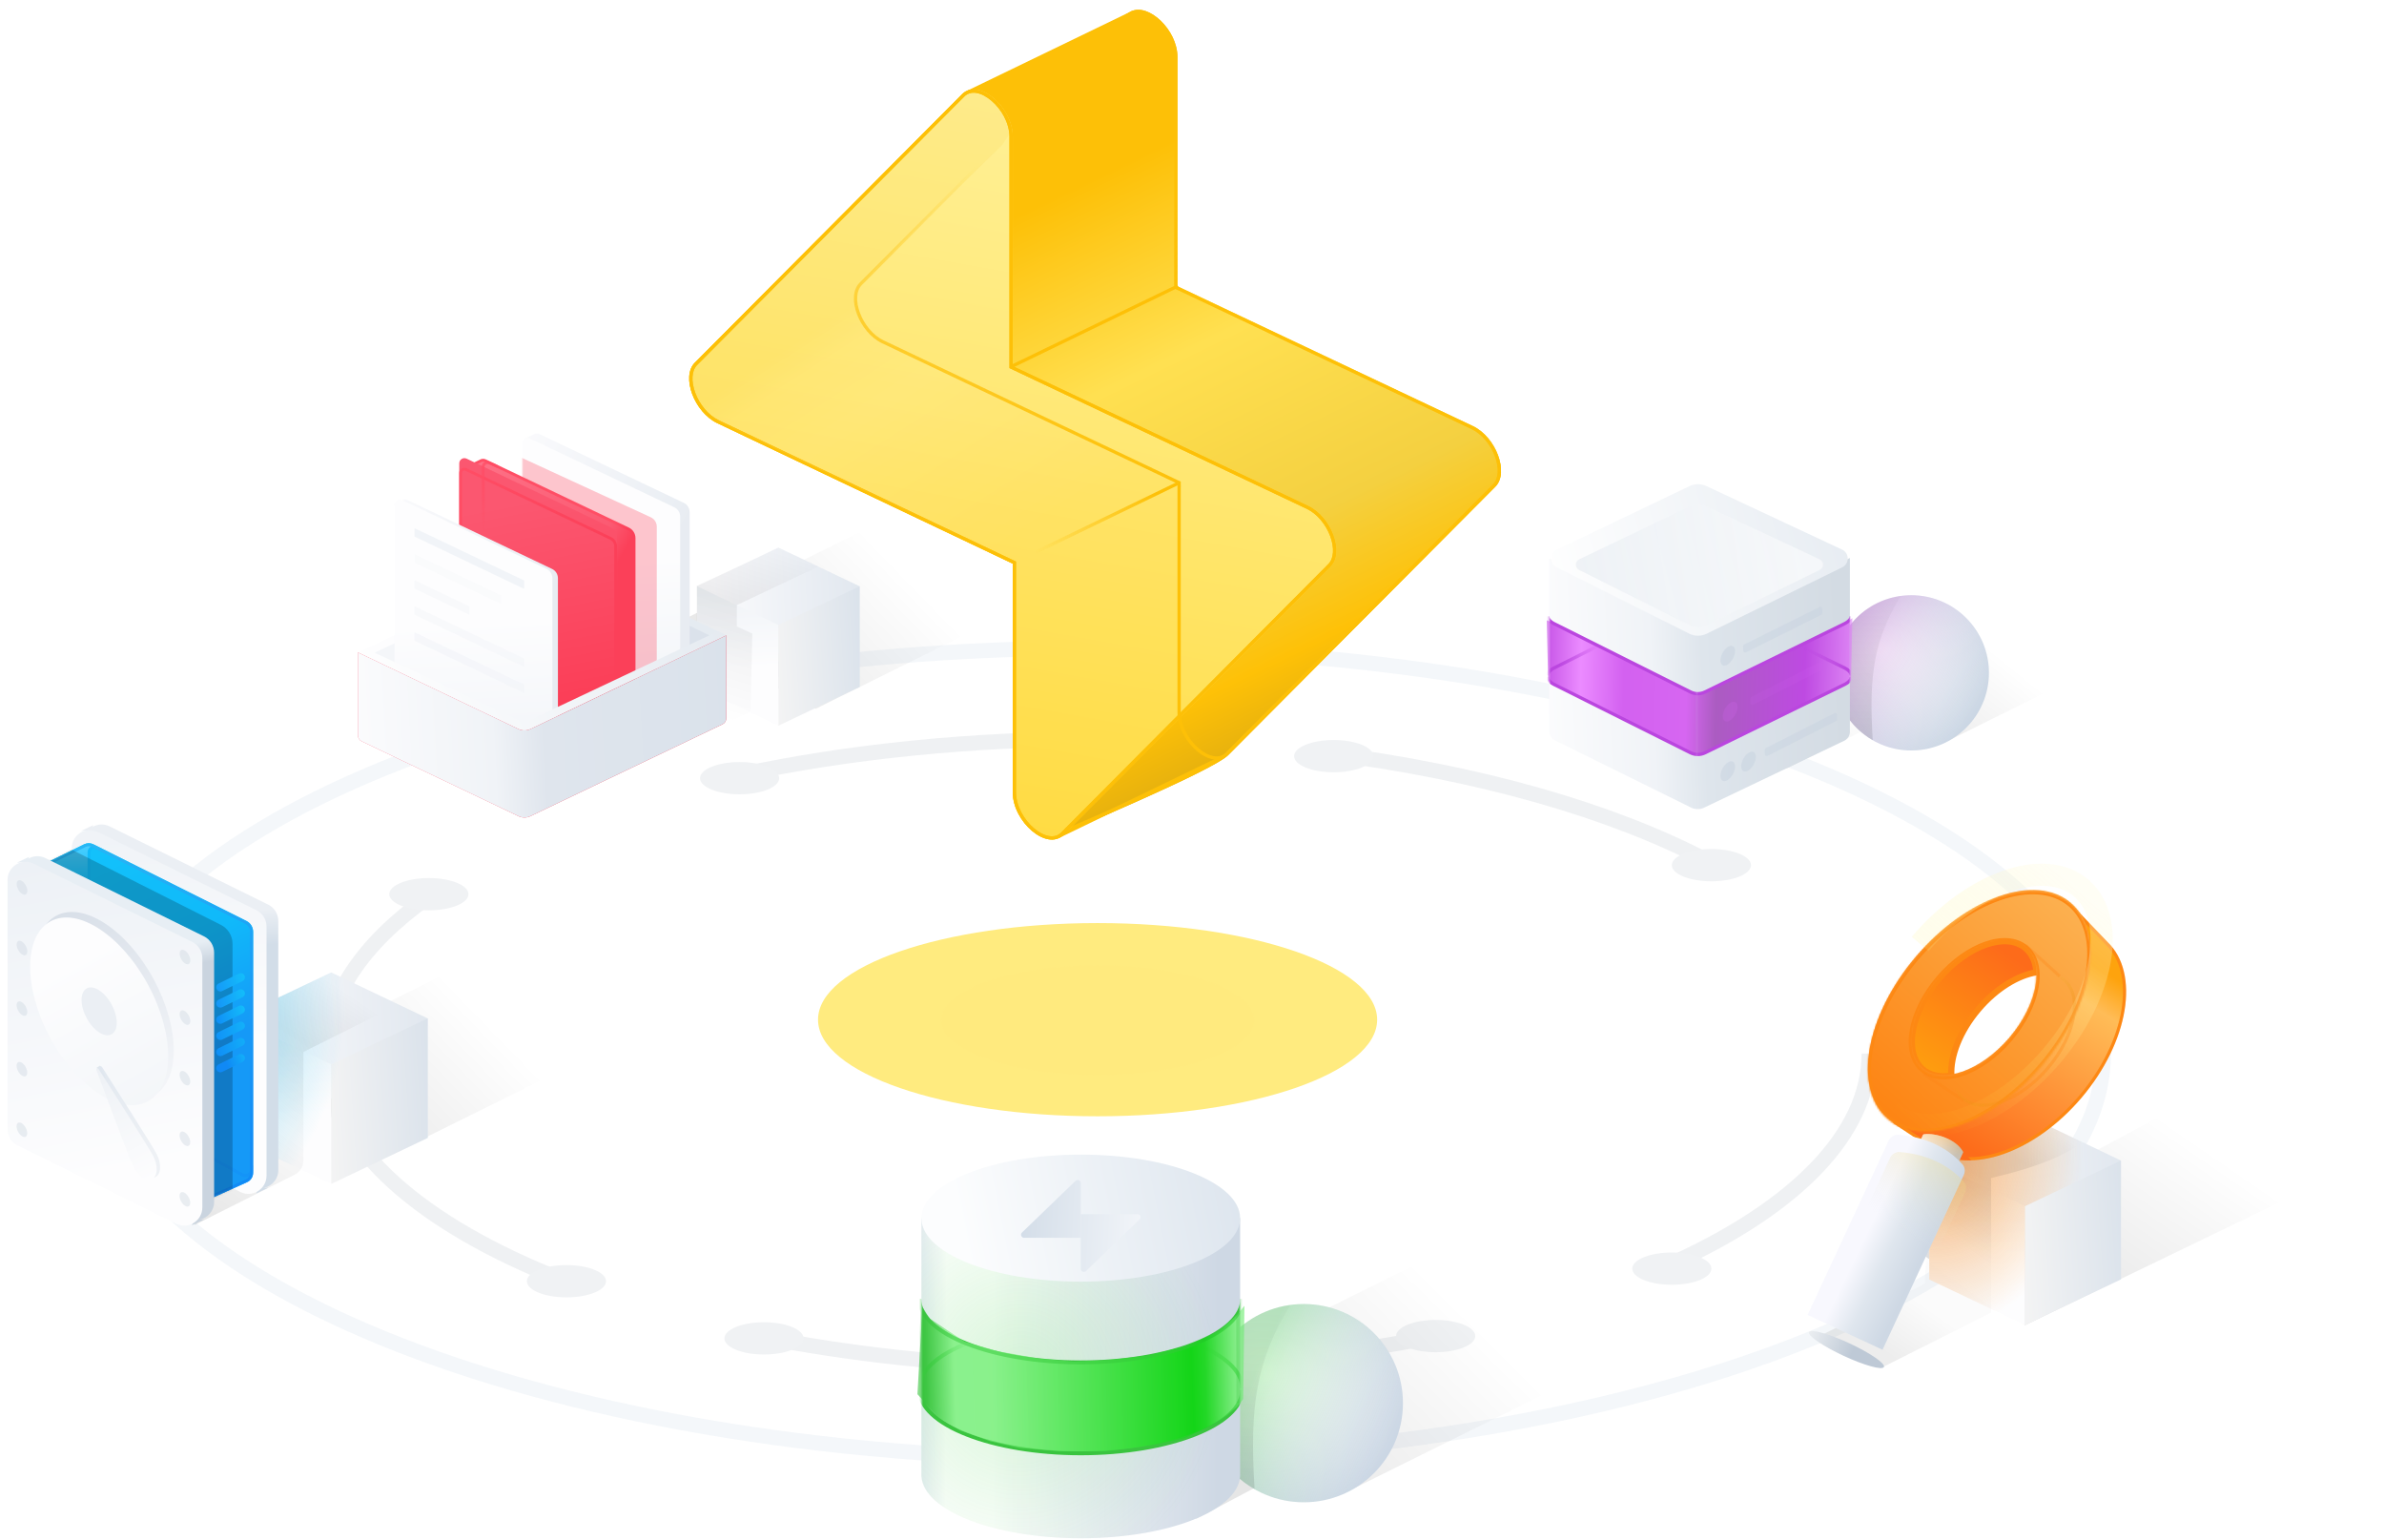 <svg width="1223" height="790" viewBox="0 0 1223 790" fill="none" xmlns="http://www.w3.org/2000/svg">
<path opacity="0.3" d="M1079.05 540.49C1079.05 568.37 1065.21 595.303 1039.38 620.192C1013.55 645.092 975.961 667.694 929.199 686.757C835.693 724.876 706.248 748.542 563.069 748.542C419.89 748.542 290.446 724.876 196.94 686.757C150.177 667.694 112.591 645.092 86.757 620.192C60.933 595.303 47.089 568.37 47.089 540.49C47.089 512.609 60.933 485.676 86.757 460.787C112.591 435.887 150.177 413.285 196.94 394.222C290.446 356.103 419.89 332.437 563.069 332.437C706.248 332.437 835.693 356.103 929.199 394.222C975.961 413.285 1013.55 435.887 1039.38 460.787C1065.21 485.676 1079.05 512.609 1079.05 540.49Z" stroke="#DBE3EC" stroke-width="7.746"/>
<path opacity="0.2" d="M958.859 540.49C958.859 581.586 921.172 619.093 859.117 647.581M563.069 379.14C497.362 379.14 435.395 385.668 380.856 397.219M282.044 654.107C211.102 624.947 167.279 584.805 167.279 540.49C167.279 511.437 186.115 484.178 219.08 460.63M406.252 688.679C454.337 697.147 507.359 701.839 563.069 701.839C621.678 701.839 677.312 696.646 727.352 687.327M680.56 386.368C758.951 396.289 826.905 415.875 876.039 441.708" stroke="#B3BCC6" stroke-width="7.746"/>
<g filter="url(#filter0_f)">
<ellipse cx="563.066" cy="523.119" rx="143.415" ry="49.564" fill="#FFEB7F"/>
</g>
<g filter="url(#filter1_f)">
<ellipse cx="563.144" cy="523.384" rx="80.334" ry="28.177" fill="#FFEB7F" fill-opacity="0.5"/>
</g>
<path opacity="0.1" d="M549.984 298.424L418.369 363.671L342.132 322.075L473.531 256.829L549.984 298.424Z" fill="url(#paint0_linear)"/>
<path fill-rule="evenodd" clip-rule="evenodd" d="M399.298 335.327L357.628 352.455V300.767L399.297 280.91V280.909L399.298 280.91L399.299 280.909V280.91L440.968 300.767V352.455L399.298 335.327Z" fill="url(#paint1_linear)"/>
<path d="M357.628 300.766L399.299 320.623V372.312L357.628 352.455V300.766Z" fill="url(#paint2_linear)"/>
<path d="M440.971 300.766L399.3 320.623V372.312L440.971 352.455V300.766Z" fill="url(#paint3_linear)"/>
<path d="M189.559 334.767L203.119 341.105L203.561 327.741L189.559 334.767Z" fill="#F4F6F9"/>
<path d="M385.058 365.009L361.192 376.2L357.424 364.324V300.604L399.447 280.962L419.99 290.54L377.978 310.424V321.361L385.926 325.05L385.058 365.009Z" fill="url(#paint4_linear)"/>
<path d="M188.081 336.845L183.649 334.818L228.4 313.459L233.082 315.292L188.081 336.845Z" fill="#FDFDFE"/>
<path d="M366.618 325.656L353.058 331.994L352.616 318.63L366.618 325.656Z" fill="#DBE2EB"/>
<path d="M368.194 328.019L372.627 325.992L328.131 304.559L323.449 306.392L368.194 328.019Z" fill="#E5EBF1"/>
<path fill-rule="evenodd" clip-rule="evenodd" d="M272.827 344.167L353.784 377.444V262.743C353.784 260.705 352.612 258.849 350.773 257.972L276.606 222.63C275.773 222.233 274.877 222.313 274.168 222.716L269.476 224.891L272.827 227.083V344.167Z" fill="url(#paint5_linear)"/>
<path d="M348.92 379.72L310.459 386.284L267.963 346.443V227.292C267.963 225.349 269.989 224.071 271.742 224.906L345.909 260.249C347.749 261.125 348.92 262.982 348.92 265.02V379.72Z" fill="url(#paint6_linear)"/>
<mask id="mask0" mask-type="alpha" maskUnits="userSpaceOnUse" x="267" y="224" width="82" height="163">
<path d="M348.921 379.72L310.459 386.284L267.963 346.443V227.292C267.963 225.349 269.989 224.071 271.742 224.906L345.909 260.249C347.749 261.125 348.921 262.982 348.921 265.02V379.72Z" fill="url(#paint7_linear)"/>
</mask>
<g mask="url(#mask0)">
<g opacity="0.3" filter="url(#filter2_f)">
<path d="M336.924 384.835L296.912 393.353L248.089 349.186V225.849L333.851 265.382C335.724 266.245 336.924 268.119 336.924 270.182V384.835Z" fill="#FB4059"/>
</g>
</g>
<path d="M244.326 357.489L325.284 390.766V276.065C325.284 274.027 324.112 272.171 322.272 271.294L248.973 236.356C248.068 235.925 247.091 236.056 246.357 236.551L238.361 240.397L244.326 244.558V357.489Z" fill="url(#paint8_linear)" stroke="url(#paint9_linear)" stroke-width="1.438"/>
<g filter="url(#filter3_i)">
<path d="M316.555 395.023L276.543 403.541L235.597 361.745V242.594C235.597 240.652 237.623 239.373 239.377 240.209L313.543 275.551C315.383 276.428 316.555 278.284 316.555 280.322V395.023Z" fill="url(#paint10_linear)"/>
</g>
<path d="M236.316 361.452V242.594C236.316 241.18 237.791 240.249 239.067 240.858L313.234 276.2C314.823 276.958 315.836 278.561 315.836 280.322V394.441L276.78 402.756L236.316 361.452Z" stroke="url(#paint11_linear)" stroke-width="1.438"/>
<g opacity="0.78" filter="url(#filter4_f)">
<path d="M248.068 272.785L247.84 239.617C247.828 237.933 249.57 236.808 251.1 237.511L255.548 239.552" stroke="url(#paint12_linear)" stroke-width="1.438"/>
</g>
<g filter="url(#filter5_i)">
<path fill-rule="evenodd" clip-rule="evenodd" d="M207.274 375.766L288.231 409.043V294.342C288.231 292.304 287.059 290.448 285.22 289.571L211.053 254.229C210.222 253.833 209.329 253.912 208.621 254.311L203.923 256.489L207.274 258.682V375.766Z" fill="url(#paint13_linear)"/>
</g>
<path d="M283.368 411.318L202.411 378.041V258.89C202.411 256.947 204.436 255.669 206.19 256.504L280.357 291.847C282.196 292.724 283.368 294.58 283.368 296.618V411.318Z" fill="url(#paint14_linear)"/>
<path d="M272.354 373.973L272.424 374.006L269.268 375.791L183.649 334.776L187.878 332.821L267.138 369.985C268.261 370.511 269.56 370.51 270.681 369.98L368.411 323.798L372.597 325.967L272.354 373.973Z" fill="url(#paint15_linear)"/>
<path d="M265.946 374.027C267.906 374.963 270.184 374.962 272.143 374.025L372.586 325.975V368.508C372.586 369.818 371.833 371.012 370.651 371.578L272.143 418.702C270.184 419.639 267.906 419.64 265.946 418.704L185.546 380.31C184.362 379.744 183.609 378.55 183.609 377.238V334.707L265.946 374.027Z" fill="url(#paint16_linear)"/>
<path d="M265.946 374.027C267.906 374.963 270.184 374.962 272.143 374.025L372.586 325.975V368.508C372.586 369.818 371.833 371.012 370.651 371.578L272.143 418.702C270.184 419.639 267.906 419.64 265.946 418.704L185.546 380.31C184.362 379.744 183.609 378.55 183.609 377.238V334.707L265.946 374.027Z" fill="url(#paint17_linear)"/>
<path d="M212.683 270.985L268.899 297.829V302.127L212.683 275.283V270.985Z" fill="#F1F4F8"/>
<path opacity="0.3" d="M212.683 284.336L257.012 305.504V309.802L212.683 288.634V284.336Z" fill="#F1F4F8"/>
<path opacity="0.4" d="M212.683 297.688L240.791 311.11V315.408L212.683 301.986V297.688Z" fill="#F1F4F8"/>
<path opacity="0.4" d="M212.683 311.039L268.899 337.883V342.182L212.683 315.337V311.039Z" fill="#F1F4F8"/>
<path opacity="0.6" d="M212.683 324.392L268.899 351.236V355.534L212.683 328.69V324.392Z" fill="#F1F4F8"/>
<ellipse cx="290.603" cy="657.298" rx="20.305" ry="8.277" fill="#F0F2F4"/>
<ellipse cx="220.018" cy="458.736" rx="20.305" ry="8.277" fill="#F0F2F4"/>
<ellipse cx="570.289" cy="378.662" rx="20.305" ry="8.277" fill="#F8F9FB"/>
<ellipse cx="684.19" cy="387.92" rx="20.305" ry="8.277" fill="#F0F2F4"/>
<ellipse cx="877.957" cy="443.846" rx="20.305" ry="8.277" fill="#F0F2F4"/>
<ellipse cx="857.654" cy="650.839" rx="20.305" ry="8.277" fill="#F0F2F4"/>
<ellipse cx="736.5" cy="685.442" rx="20.305" ry="8.277" fill="#F0F2F4"/>
<ellipse cx="391.936" cy="686.618" rx="20.305" ry="8.277" fill="#F0F2F4"/>
<ellipse cx="379.416" cy="399.226" rx="20.305" ry="8.277" fill="#F0F2F4"/>
<path opacity="0.1" d="M715.829 725.064L613.706 779.154L544.076 744.875L645.931 690.785L715.829 725.064Z" fill="black"/>
<path opacity="0.1" d="M857.651 682.69L693.491 764.071L598.401 712.19L762.294 630.809L857.651 682.69Z" fill="url(#paint18_linear)"/>
<circle cx="668.869" cy="719.852" r="50.85" fill="url(#paint19_radial)"/>
<circle cx="668.869" cy="719.852" r="50.85" fill="url(#paint20_linear)"/>
<path opacity="0.1" fill-rule="evenodd" clip-rule="evenodd" d="M661.953 669.468C644.325 698.402 640.984 721.253 643.6 763.99C628.314 755.22 618.018 738.739 618.018 719.852C618.018 694.114 637.14 672.842 661.953 669.468Z" fill="url(#paint21_linear)"/>
<path fill-rule="evenodd" clip-rule="evenodd" d="M636.19 624.928H472.696V756.343C472.695 756.426 472.694 756.509 472.694 756.592C472.694 756.676 472.695 756.759 472.696 756.842V757.559H472.729C474.013 775.107 510.105 789.175 554.441 789.175C598.777 789.175 634.869 775.107 636.152 757.559H636.19V624.928Z" fill="url(#paint22_linear)"/>
<path fill-rule="evenodd" clip-rule="evenodd" d="M636.19 624.928H472.696V756.343C472.695 756.426 472.694 756.509 472.694 756.592C472.694 756.676 472.695 756.759 472.696 756.842V757.559H472.729C474.013 775.107 510.105 789.175 554.441 789.175C598.777 789.175 634.869 775.107 636.152 757.559H636.19V624.928Z" fill="url(#paint23_radial)"/>
<ellipse cx="554.441" cy="624.928" rx="81.747" ry="32.583" fill="url(#paint24_linear)"/>
<mask id="mask1" mask-type="alpha" maskUnits="userSpaceOnUse" x="472" y="624" width="165" height="166">
<path fill-rule="evenodd" clip-rule="evenodd" d="M636.19 624.928H472.696V756.343C472.695 756.426 472.694 756.509 472.694 756.592C472.694 756.676 472.695 756.759 472.696 756.842V757.559H472.729C474.013 775.107 510.105 789.175 554.441 789.175C598.777 789.175 634.869 775.107 636.152 757.559H636.19V624.928Z" fill="url(#paint25_linear)"/>
</mask>
<g mask="url(#mask1)">
<path d="M476.239 677.162L472.469 671.238L469.938 715.99L472.792 719.113L480.87 727.945L491.856 734.569L507.312 740.116L522.283 743.509L542.478 745.286H566.388L592.938 741.624L606.939 738.554L621.157 731.715L628.373 727.137L633.758 722.56L637.043 718.467L637.689 670.592L633.974 675.223L624.657 683.84L607.586 691.325C601.411 692.833 589.006 695.87 588.791 695.956C588.576 696.043 575.418 697.608 568.865 698.38L550.232 699.242L532.676 697.734L511.404 694.018L494.064 689.009L476.239 677.162Z" fill="url(#paint26_linear)"/>
<path d="M476.239 677.162L472.469 671.238L469.938 715.99L472.792 719.113L480.87 727.945L491.856 734.569L507.312 740.116L522.283 743.509L542.478 745.286H566.388L592.938 741.624L606.939 738.554L621.157 731.715L628.373 727.137L633.758 722.56L637.043 718.467L637.689 670.592L633.974 675.223L624.657 683.84L607.586 691.325C601.411 692.833 589.006 695.87 588.791 695.956C588.576 696.043 575.418 697.608 568.865 698.38L550.232 699.242L532.676 697.734L511.404 694.018L494.064 689.009L476.239 677.162Z" fill="url(#paint27_linear)"/>
<g filter="url(#filter6_f)">
<path d="M637.262 712.242C637.262 703.301 627.96 695.2 613.06 689.313M471.617 712.242C471.617 703.339 480.839 695.27 495.625 689.39" stroke="url(#paint28_linear)" stroke-width="2.009"/>
</g>
<path d="M637.262 666.368C637.262 684.363 599.587 698.951 554.44 698.951C509.292 698.951 471.617 684.363 471.617 666.368" stroke="#3AC43F" stroke-width="2.009"/>
<path d="M637.262 712.999C637.262 730.993 599.587 745.581 554.44 745.581C509.292 745.581 471.617 730.993 471.617 712.999" stroke="#3AC43F" stroke-width="2.009"/>
</g>
<g opacity="0.6" filter="url(#filter7_f)">
<path d="M476.956 676.445L473.186 670.521L470.655 715.273L473.509 718.396L481.587 727.228L492.573 733.852L508.029 739.399L523 742.792L543.195 744.569H567.106L593.655 740.907L607.657 737.837L621.874 730.998L629.09 726.42L634.475 721.843L637.76 717.75L638.407 669.875L634.691 674.506L625.374 683.123L608.303 690.608C602.128 692.116 589.724 695.153 589.508 695.239C589.293 695.326 576.135 696.891 569.583 697.663L550.95 698.524L533.394 697.017L512.122 693.301L494.781 688.292L476.956 676.445Z" fill="url(#paint29_linear)"/>
</g>
<path opacity="0.3" d="M635.177 673.584L635.275 719.852" stroke="#3BC740" stroke-width="2.009"/>
<g filter="url(#filter8_i)">
<path d="M551.776 601.778C552.775 600.814 554.442 601.522 554.442 602.91V631.008H525.372C523.956 631.008 523.261 629.285 524.279 628.302L551.776 601.778Z" fill="url(#paint30_linear)"/>
<path d="M557.107 648.079C556.108 649.042 554.442 648.334 554.442 646.946V618.849H583.512C584.927 618.849 585.622 620.571 584.604 621.554L557.107 648.079Z" fill="url(#paint31_linear)"/>
</g>
<path opacity="0.1" d="M333.753 526.326L203.044 591.123L127.33 549.814L257.826 485.016L333.753 526.326Z" fill="url(#paint32_linear)"/>
<path fill-rule="evenodd" clip-rule="evenodd" d="M169.913 563.479L120.443 583.813V522.452L169.913 498.878V563.479ZM169.914 563.479L219.383 583.813V522.452L169.914 498.878V563.479Z" fill="url(#paint33_linear)"/>
<path d="M120.443 522.451L169.913 546.024V607.386L120.443 583.812V522.451Z" fill="url(#paint34_linear)"/>
<path d="M219.383 522.451L169.914 546.024V607.386L219.383 583.812V522.451Z" fill="url(#paint35_linear)"/>
<path opacity="0.1" d="M151.182 602.633L99.68 628.506L102.067 623.07L100.63 610.296L138.126 597.219L139.717 513.169L169.892 498.881L204.411 515.29L155.625 539.683V595.428C155.625 598.477 153.906 601.264 151.182 602.633Z" fill="url(#paint36_linear)"/>
<path d="M169.912 498.879L120.444 522.452L120.443 522.451V583.814L120.444 583.814L169.912 607.386L169.913 607.387L219.38 583.814L219.382 583.814V522.451L219.38 522.452L169.913 498.879H169.912Z" fill="url(#paint37_radial)" fill-opacity="0.6" style="mix-blend-mode:multiply"/>
<path fill-rule="evenodd" clip-rule="evenodd" d="M45.161 426.122C43.727 427.731 42.828 429.863 42.828 432.292V560.172C42.828 563.713 44.839 566.947 48.014 568.514L129.347 608.659C130.42 609.189 131.523 609.491 132.616 609.593L131.355 612.31L137.644 609.342L135.335 609.438C139.421 608.587 142.768 605.006 142.768 600.317V472.438C142.768 468.897 140.758 465.663 137.583 464.095L56.249 423.95C53.25 422.469 50.002 422.766 47.452 424.251L47.892 423.303L41.603 426.271L45.161 426.122Z" fill="url(#paint38_linear)"/>
<path d="M36.786 435.151C36.786 428.256 44.024 423.757 50.207 426.809L131.541 466.954C134.716 468.521 136.726 471.756 136.726 475.297V603.176C136.726 610.071 129.488 614.57 123.305 611.518L41.972 571.373C38.796 569.805 36.786 566.571 36.786 563.03V435.151Z" fill="url(#paint39_linear)"/>
<g opacity="0.6" filter="url(#filter9_f)">
<path d="M43.208 433.121L24.264 442.409L106.465 615.627L126.745 606.494C128.636 605.642 129.852 603.761 129.852 601.687V478.027C129.852 475.679 128.527 473.533 126.428 472.481L47.89 433.141C46.418 432.404 44.686 432.397 43.208 433.121Z" fill="url(#paint40_linear)"/>
</g>
<path d="M43.208 433.121L24.264 442.409L106.465 615.627L126.745 606.494C128.636 605.642 129.852 603.761 129.852 601.687V478.027C129.852 475.679 128.527 473.533 126.428 472.481L47.89 433.141C46.418 432.404 44.686 432.397 43.208 433.121Z" fill="url(#paint41_linear)"/>
<mask id="mask2" mask-type="alpha" maskUnits="userSpaceOnUse" x="24" y="432" width="106" height="184">
<path d="M43.208 433.121L24.264 442.409L106.465 615.627L126.745 606.494C128.636 605.642 129.852 603.761 129.852 601.687V478.027C129.852 475.679 128.527 473.533 126.428 472.481L47.89 433.141C46.418 432.404 44.686 432.397 43.208 433.121Z" fill="url(#paint42_linear)"/>
</mask>
<g mask="url(#mask2)">
<path d="M45.538 436.439V453.336L25.222 442.459L44.375 433.224L47.659 434.319C46.488 434.319 45.538 435.268 45.538 436.439Z" fill="url(#paint43_linear)"/>
<g filter="url(#filter10_f)">
<path d="M45.713 454.201V437.176C45.713 435.358 47.604 434.158 49.249 434.931L55.205 437.732" stroke="#11BBFA" stroke-width="1.551"/>
</g>
<g opacity="0.34" filter="url(#filter11_f)">
<path d="M129.31 597.924V599.66C129.31 602.248 126.54 603.894 124.267 602.656L105.186 592.267" stroke="#1289F6" stroke-width="1.551"/>
</g>
<path d="M106.84 614.608L25.293 442.768L43.549 433.817C44.81 433.199 46.287 433.206 47.542 433.834L126.08 473.174C127.917 474.094 129.077 475.972 129.077 478.027V601.687C129.077 603.456 128.04 605.061 126.427 605.787L106.84 614.608Z" stroke="url(#paint44_linear)" stroke-width="1.551"/>
</g>
<g opacity="0.2">
<mask id="mask3" mask-type="alpha" maskUnits="userSpaceOnUse" x="24" y="432" width="106" height="184">
<path d="M43.208 433.121L24.264 442.409L106.465 615.627L126.745 606.494C128.636 605.642 129.852 603.761 129.852 601.687V478.027C129.852 475.679 128.527 473.533 126.428 472.481L47.89 433.141C46.418 432.404 44.686 432.397 43.208 433.121Z" fill="url(#paint45_linear)"/>
</mask>
<g mask="url(#mask3)">
<g style="mix-blend-mode:overlay" filter="url(#filter12_f)">
<path d="M113.318 474.486L34.159 434.576L16.85 440.267L20.644 448.092L66.171 559.539L100.079 618.108L119.286 613.128V484.178C119.286 480.08 116.978 476.331 113.318 474.486Z" fill="black"/>
</g>
</g>
</g>
<path fill-rule="evenodd" clip-rule="evenodd" d="M12.235 442.401C10.801 444.01 9.902 446.142 9.902 448.571V576.45C9.902 579.991 11.912 583.225 15.088 584.793L96.421 624.938C97.494 625.467 98.597 625.77 99.69 625.871L98.429 628.589L104.718 625.621L102.409 625.717C106.495 624.866 109.842 621.285 109.842 616.596V488.717C109.842 485.176 107.832 481.942 104.657 480.374L23.323 440.229C20.324 438.748 17.076 439.045 14.526 440.53L14.966 439.582L8.677 442.55L12.235 442.401Z" fill="url(#paint46_linear)"/>
<path d="M3.863 451.43C3.863 444.535 11.101 440.036 17.284 443.088L98.617 483.233C101.792 484.801 103.803 488.035 103.803 491.576V619.455C103.803 626.35 96.564 630.849 90.382 627.797L9.048 587.652C5.873 586.084 3.863 582.85 3.863 579.309V451.43Z" fill="url(#paint47_linear)"/>
<g filter="url(#filter13_i)">
<path d="M113.08 507.443C113.08 506.629 113.543 505.886 114.273 505.528L124.733 500.389C126.151 499.693 127.807 500.725 127.807 502.304V502.304C127.807 503.118 127.344 503.861 126.614 504.219L116.154 509.357C114.737 510.054 113.08 509.022 113.08 507.443V507.443Z" fill="url(#paint48_linear)"/>
</g>
<g filter="url(#filter14_i)">
<path d="M113.08 515.738C113.08 514.925 113.543 514.182 114.273 513.824L124.733 508.685C126.151 507.989 127.807 509.021 127.807 510.6V510.6C127.807 511.414 127.344 512.156 126.614 512.515L116.154 517.653C114.737 518.35 113.08 517.318 113.08 515.738V515.738Z" fill="url(#paint49_linear)"/>
</g>
<g filter="url(#filter15_i)">
<path d="M113.08 524.034C113.08 523.221 113.543 522.478 114.273 522.119L124.733 516.981C126.151 516.285 127.807 517.317 127.807 518.896V518.896C127.807 519.71 127.344 520.452 126.614 520.811L116.154 525.949C114.737 526.646 113.08 525.614 113.08 524.034V524.034Z" fill="url(#paint50_linear)"/>
</g>
<g filter="url(#filter16_i)">
<path d="M113.08 532.331C113.08 531.517 113.543 530.775 114.273 530.416L124.733 525.278C126.151 524.582 127.807 525.613 127.807 527.193V527.193C127.807 528.006 127.344 528.749 126.614 529.108L116.154 534.246C114.737 534.942 113.08 533.91 113.08 532.331V532.331Z" fill="url(#paint51_linear)"/>
</g>
<g filter="url(#filter17_i)">
<path d="M113.08 540.627C113.08 539.813 113.543 539.071 114.273 538.712L124.733 533.574C126.151 532.877 127.807 533.909 127.807 535.489V535.489C127.807 536.302 127.344 537.045 126.614 537.404L116.154 542.542C114.737 543.238 113.08 542.206 113.08 540.627V540.627Z" fill="url(#paint52_linear)"/>
</g>
<g filter="url(#filter18_i)">
<path d="M113.08 548.923C113.08 548.11 113.543 547.367 114.273 547.008L124.733 541.87C126.151 541.174 127.807 542.206 127.807 543.785V543.785C127.807 544.599 127.344 545.341 126.614 545.7L116.154 550.838C114.737 551.534 113.08 550.503 113.08 548.923V548.923Z" fill="url(#paint53_linear)"/>
</g>
<ellipse cx="53.739" cy="516.008" rx="52.487" ry="28.559" transform="rotate(61.642 53.739 516.008)" fill="url(#paint54_linear)"/>
<ellipse cx="50.868" cy="518.848" rx="52.487" ry="28.559" transform="rotate(61.642 50.868 518.848)" fill="url(#paint55_linear)"/>
<ellipse cx="50.868" cy="518.848" rx="13.384" ry="7.282" transform="rotate(61.642 50.868 518.848)" fill="#EBEFF4"/>
<ellipse opacity="0.4" cx="94.902" cy="490.97" rx="4.061" ry="2.21" transform="rotate(61.642 94.902 490.97)" fill="#CAD4DF"/>
<ellipse opacity="0.4" cx="11.289" cy="455.266" rx="4.061" ry="2.21" transform="rotate(61.642 11.289 455.266)" fill="#CAD4DF"/>
<ellipse opacity="0.4" cx="94.885" cy="522.052" rx="4.061" ry="2.21" transform="rotate(61.642 94.885 522.052)" fill="#CAD4DF"/>
<ellipse opacity="0.4" cx="11.275" cy="486.347" rx="4.061" ry="2.21" transform="rotate(61.642 11.275 486.347)" fill="#CAD4DF"/>
<ellipse opacity="0.4" cx="94.871" cy="553.133" rx="4.061" ry="2.21" transform="rotate(61.642 94.871 553.133)" fill="#CAD4DF"/>
<ellipse opacity="0.4" cx="11.259" cy="517.429" rx="4.061" ry="2.21" transform="rotate(61.642 11.259 517.429)" fill="#CAD4DF"/>
<ellipse opacity="0.4" cx="94.855" cy="584.214" rx="4.061" ry="2.21" transform="rotate(61.642 94.855 584.214)" fill="#CAD4DF"/>
<ellipse opacity="0.4" cx="11.245" cy="548.51" rx="4.061" ry="2.21" transform="rotate(61.642 11.245 548.51)" fill="#CAD4DF"/>
<ellipse opacity="0.4" cx="94.841" cy="615.295" rx="4.061" ry="2.21" transform="rotate(61.642 94.841 615.295)" fill="#CAD4DF"/>
<ellipse opacity="0.4" cx="11.228" cy="579.591" rx="4.061" ry="2.21" transform="rotate(61.642 11.228 579.591)" fill="#CAD4DF"/>
<path d="M80.485 592.275C82.953 597.223 82.638 602.389 79.781 603.814C76.925 605.238 72.609 602.382 70.141 597.434C68.183 593.509 56.178 561.292 51.298 548.142C50.866 546.975 51.77 546.524 52.441 547.572C60.012 559.38 78.527 588.35 80.485 592.275Z" fill="url(#paint56_linear)"/>
<path d="M49.569 547.762L51.328 546.669L54.234 552.614L53.754 554.853L49.569 547.762Z" fill="#E0E7EF"/>
<path d="M78.733 593.326C81.201 598.274 80.886 603.44 78.029 604.865C75.173 606.29 70.857 603.434 68.389 598.486C66.431 594.561 54.426 562.344 49.547 549.193C49.114 548.027 50.018 547.575 50.69 548.623C58.26 560.431 76.775 589.401 78.733 593.326Z" fill="url(#paint57_linear)"/>
<path opacity="0.1" d="M1128.34 316.087L999.789 379.816L925.323 339.188L1053.67 275.458L1128.34 316.087Z" fill="url(#paint58_linear)"/>
<path opacity="0.1" d="M1045.21 330.521L916.657 394.25L842.191 353.622L970.536 289.892L1045.21 330.521Z" fill="url(#paint59_linear)"/>
<circle cx="980.507" cy="345.189" r="39.821" fill="url(#paint60_radial)"/>
<circle cx="980.507" cy="345.189" r="39.821" fill="url(#paint61_linear)"/>
<path opacity="0.1" fill-rule="evenodd" clip-rule="evenodd" d="M975.093 305.731C961.288 328.39 958.671 346.284 960.72 379.752C948.749 372.885 940.686 359.978 940.686 345.187C940.686 325.031 955.661 308.372 975.093 305.731Z" fill="url(#paint62_linear)"/>
<path d="M870.785 322.273L949 286.262V375.447C949 377.393 947.882 379.166 946.125 380.005L873.798 414.544C872.623 415.009 871.963 415.095 870.785 415.079V322.273Z" fill="url(#paint63_linear)"/>
<path d="M870.776 322.642L794.739 286.485V375.239C794.739 377.162 795.83 378.918 797.555 379.769L867.23 414.159C868.535 414.82 869.306 415.047 870.776 415.083V322.642Z" fill="url(#paint64_linear)"/>
<path opacity="0.32" d="M894.236 331.523C894.236 331.139 894.453 330.789 894.796 330.618L933.358 311.451C934.03 311.117 934.818 311.606 934.818 312.356V314.573C934.818 314.957 934.601 315.307 934.257 315.478L895.696 334.645C895.024 334.979 894.236 334.49 894.236 333.74V331.523Z" fill="#C0CDDC"/>
<path opacity="0.32" d="M905.371 384.645C905.371 384.265 905.585 383.917 905.923 383.745L940.987 365.916C941.659 365.575 942.455 366.063 942.455 366.817V369.024C942.455 369.404 942.241 369.752 941.902 369.924L906.839 387.753C906.167 388.094 905.371 387.606 905.371 386.852V384.645Z" fill="#C0CDDC"/>
<ellipse opacity="0.4" rx="5.571" ry="3.031" transform="matrix(-0.475 0.88 0.88 0.475 886.345 336.4)" fill="#C0CDDC"/>
<ellipse opacity="0.4" rx="5.571" ry="3.031" transform="matrix(-0.475 0.88 0.88 0.475 886.366 395.634)" fill="#C0CDDC"/>
<ellipse opacity="0.4" rx="5.571" ry="3.031" transform="matrix(-0.475 0.88 0.88 0.475 896.993 390.721)" fill="#C0CDDC"/>
<g opacity="0.6" filter="url(#filter19_f)">
<path d="M794.236 349.356L793.48 318.197L796.619 319.65L835.976 339.532L860.857 351.856L870.449 356.158L876.669 353.833L901.899 341.683L929.687 328.196L945.964 319.708L950.266 317.15L949.627 349.124L898.934 374.005L878.878 384.004L871.146 387.259L868.821 386.794L814.175 359.879L794.236 349.356Z" fill="url(#paint65_linear)"/>
</g>
<mask id="mask4" mask-type="alpha" maskUnits="userSpaceOnUse" x="794" y="286" width="155" height="127">
<path d="M870.784 322.273L948.999 286.262V376.385L873.797 412.297C872.622 412.762 871.962 412.848 870.784 412.832V322.273Z" fill="url(#paint66_linear)"/>
<path d="M870.784 322.273L794.738 286.485V376.132L867.229 411.911C868.533 412.573 869.314 412.797 870.784 412.832V322.273Z" fill="url(#paint67_linear)"/>
</mask>
<g mask="url(#mask4)">
<path d="M794.236 349.356L793.48 318.197L796.619 319.65L835.976 339.532L860.857 351.856L870.449 356.158L876.669 353.833L901.899 341.683L929.687 328.196L945.964 319.708L950.266 317.15L949.627 349.124L898.934 374.005L878.878 384.004L871.146 387.259L868.821 386.794L814.175 359.879L794.236 349.356Z" fill="url(#paint68_linear)"/>
<path d="M794.009 347.371C794.047 348.827 795.463 350.236 796.977 350.995L867.208 386.169C869.559 387.347 872.326 387.359 874.688 386.202L946.535 351.012C948.072 350.259 949.698 348.808 949.736 347.34" stroke="#BA46DF" stroke-width="1.684"/>
<g opacity="0.21" filter="url(#filter20_i)">
<ellipse rx="5.571" ry="3.031" transform="matrix(-0.475 0.88 0.88 0.475 888.921 366.109)" fill="#D564F0"/>
</g>
<g opacity="0.1" filter="url(#filter21_i)">
<path d="M899.295 359.426C899.295 359.046 899.509 358.698 899.848 358.525L934.911 340.697C935.583 340.355 936.379 340.844 936.379 341.598V343.804C936.379 344.185 936.165 344.533 935.826 344.705L900.763 362.533C900.091 362.875 899.295 362.387 899.295 361.633V359.426Z" fill="#D564F0"/>
</g>
<path d="M793.998 316.181C794.035 317.638 795.451 319.047 796.966 319.805L867.196 354.979C869.548 356.157 872.314 356.169 874.676 355.013L946.523 319.822C948.06 319.07 949.687 317.618 949.724 316.151" stroke="#BA46DF" stroke-width="1.684"/>
<g filter="url(#filter22_f)">
<path d="M874.683 307.619C872.321 306.462 869.555 306.474 867.203 307.652M794.005 346.45C794.042 344.994 795.458 343.585 796.973 342.826L820.135 331.225M949.732 346.481C949.694 345.013 948.067 343.562 946.53 342.809L923.032 331.3" stroke="url(#paint69_linear)" stroke-width="1.684"/>
</g>
</g>
<path d="M866.719 249.394C869.45 248.087 872.623 248.073 875.365 249.357L944.977 281.947C948.819 283.746 948.867 289.193 945.057 291.059L875.527 325.114C872.696 326.501 869.378 326.487 866.559 325.074L798.601 291.039C794.845 289.157 794.893 283.78 798.682 281.965L866.719 249.394Z" fill="url(#paint70_linear)"/>
<g opacity="0.5" filter="url(#filter23_i)">
<path d="M866.805 256.782C869.536 255.475 872.709 255.461 875.451 256.745L933.461 283.904C935.766 284.983 935.795 288.251 933.509 289.371L875.613 317.728C872.781 319.115 869.464 319.1 866.645 317.688L810.08 289.358C807.826 288.23 807.855 285.003 810.129 283.915L866.805 256.782Z" fill="url(#paint71_linear)"/>
</g>
<path opacity="0.3" d="M1212.16 596.124L1038.87 679.855L981.718 640.436L1117.2 567.825L1212.16 596.124Z" fill="url(#paint72_linear)"/>
<path fill-rule="evenodd" clip-rule="evenodd" d="M1038.87 636.15L989.708 656.359V595.373L1038.87 571.944V571.944H1038.88L1088.04 595.373V656.359L1038.88 636.15H1038.87Z" fill="url(#paint73_linear)"/>
<path d="M989.708 595.372L1038.88 618.802V679.788L989.708 656.359V595.372Z" fill="url(#paint74_linear)"/>
<g opacity="0.6">
<path d="M1038.87 571.944L989.71 595.387L989.708 595.386V656.412L989.71 656.412L1038.87 679.855L1088.03 656.412L1088.03 656.412V595.386L1088.03 595.387L1038.87 571.944Z" fill="url(#paint75_radial)" style="mix-blend-mode:multiply"/>
</g>
<path opacity="0.07" d="M1021.44 673.42L965.18 701.699L932.196 686.036L987.394 658.554L990.286 604.352V584.688L1032.05 556.961C1049.77 564.833 1078.15 578.281 1078.15 578.281C1063.77 591.802 1046.71 598.412 1021.44 604.352V673.42Z" fill="url(#paint76_linear)"/>
<path d="M1088.04 595.371L1038.87 618.8V679.786L1088.04 656.357V595.371Z" fill="url(#paint77_linear)"/>
<g opacity="0.2" filter="url(#filter24_f)">
<path d="M1081.15 483.245L1064.19 465.544L1061.86 475.358C1043.47 474.292 1064.08 516.053 1045.99 537.336C1026.87 559.822 975.221 556.404 980.883 574.534L970.817 575.957L992.016 590.065C1010.69 602.867 1043.84 591.378 1067.77 563.232C1092.14 534.557 1097.91 499.217 1081.15 483.245Z" fill="#FD7A17"/>
<path fill-rule="evenodd" clip-rule="evenodd" d="M1044.7 498.821C1035.16 500.333 1024 507.084 1014.91 517.772C1005.31 529.064 1000.43 541.935 1001.06 551.832C995.3 552.745 990.131 551.746 986.369 548.548C976.379 540.056 980.094 519.273 994.668 502.129C1009.24 484.985 1029.15 477.971 1039.14 486.463C1042.55 489.362 1044.37 493.692 1044.7 498.821Z" fill="#FD7618"/>
<path fill-rule="evenodd" clip-rule="evenodd" d="M968.386 574.136C986.31 589.372 1021.85 577.004 1047.77 546.511C1073.69 516.019 1080.18 478.948 1062.25 463.711C1044.33 448.475 1008.79 460.843 982.865 491.335C956.944 521.828 950.462 558.899 968.386 574.136ZM986.367 548.549C996.357 557.042 1016.27 550.027 1030.84 532.883C1045.42 515.739 1049.13 494.956 1039.14 486.464C1029.15 477.972 1009.24 484.986 994.666 502.13C980.092 519.275 976.377 540.057 986.367 548.549Z" fill="#FD8714"/>
</g>
<path d="M973.016 576.457L980.995 575.328L981.931 575.196L981.649 574.294C980.998 572.209 981.184 570.506 981.977 569.033C982.788 567.528 984.278 566.179 986.389 564.925C990.627 562.408 997.04 560.459 1004.37 558.339C1004.92 558.178 1005.49 558.016 1006.05 557.853C1012.89 555.882 1020.34 553.731 1027.27 550.825C1034.76 547.678 1041.7 543.615 1046.6 537.856C1051.26 532.375 1053.4 525.606 1054.31 518.627C1055.22 511.655 1054.91 504.404 1054.61 497.929L1054.6 497.662C1054.31 491.241 1054.05 485.689 1054.95 481.778C1055.4 479.813 1056.11 478.371 1057.17 477.445C1058.2 476.537 1059.67 476.035 1061.81 476.159L1062.49 476.198L1062.64 475.543L1064.63 467.164L1080.57 483.8L1080.58 483.813L1080.59 483.826C1088.71 491.561 1091.46 504.076 1089.09 518.344C1086.73 532.596 1079.26 548.469 1067.16 562.713C1055.27 576.693 1041.12 586.511 1027.66 591.247C1014.18 595.989 1001.52 595.607 992.47 589.404L992.461 589.398L973.016 576.457Z" fill="url(#paint78_linear)" stroke="#FD8813" stroke-width="1.605"/>
<mask id="path-127-outside-1" maskUnits="userSpaceOnUse" x="970.004" y="467.988" width="81.444" height="97.367" fill="black">
<rect fill="white" x="970.004" y="467.988" width="81.444" height="97.367"/>
<path fill-rule="evenodd" clip-rule="evenodd" d="M1044.7 498.821C1035.16 500.333 1024 507.084 1014.91 517.772C1005.31 529.064 1000.43 541.935 1001.06 551.832C995.3 552.745 990.131 551.746 986.369 548.548C976.379 540.056 980.094 519.273 994.668 502.129C1009.24 484.985 1029.15 477.971 1039.14 486.463C1042.55 489.362 1044.37 493.692 1044.7 498.821Z"/>
</mask>
<path fill-rule="evenodd" clip-rule="evenodd" d="M1044.7 498.821C1035.16 500.333 1024 507.084 1014.91 517.772C1005.31 529.064 1000.43 541.935 1001.06 551.832C995.3 552.745 990.131 551.746 986.369 548.548C976.379 540.056 980.094 519.273 994.668 502.129C1009.24 484.985 1029.15 477.971 1039.14 486.463C1042.55 489.362 1044.37 493.692 1044.7 498.821Z" fill="url(#paint79_linear)"/>
<path d="M1014.91 517.772L1013.7 516.739L1013.7 516.739L1014.91 517.772ZM1044.7 498.821L1044.95 500.396L1046.38 500.169L1046.29 498.719L1044.7 498.821ZM1001.06 551.832L1001.31 553.407L1002.75 553.179L1002.65 551.73L1001.06 551.832ZM986.369 548.548L987.401 547.333L987.401 547.333L986.369 548.548ZM994.668 502.129L993.453 501.096L993.453 501.096L994.668 502.129ZM1039.14 486.463L1040.18 485.248L1040.18 485.248L1039.14 486.463ZM1016.13 518.804C1025.04 508.316 1035.89 501.831 1044.95 500.396L1044.45 497.247C1034.43 498.834 1022.95 505.851 1013.7 516.739L1016.13 518.804ZM1002.65 551.73C1002.05 542.372 1006.7 529.894 1016.13 518.804L1013.7 516.739C1003.93 528.235 998.8 541.498 999.47 551.934L1002.65 551.73ZM1000.81 550.258C995.359 551.122 990.707 550.143 987.401 547.333L985.336 549.763C989.554 553.348 995.241 554.368 1001.31 553.407L1000.81 550.258ZM987.401 547.333C983.018 543.608 981.424 536.985 982.876 528.864C984.32 520.787 988.746 511.558 995.883 503.162L993.453 501.096C986.017 509.845 981.297 519.579 979.738 528.303C978.186 536.981 979.729 544.996 985.336 549.763L987.401 547.333ZM995.883 503.162C1003.02 494.766 1011.42 488.912 1019.15 486.186C1026.94 483.445 1033.73 483.952 1038.11 487.677L1040.18 485.248C1034.57 480.482 1026.41 480.249 1018.1 483.179C1009.74 486.123 1000.89 492.348 993.453 501.096L995.883 503.162ZM1038.11 487.677C1041.11 490.227 1042.8 494.105 1043.11 498.924L1046.29 498.719C1045.94 493.28 1044 488.496 1040.18 485.248L1038.11 487.677Z" fill="#FD8813" mask="url(#path-127-outside-1)"/>
<mask id="path-129-inside-2" fill="white">
<path fill-rule="evenodd" clip-rule="evenodd" d="M968.386 574.136C986.31 589.372 1021.85 577.004 1047.77 546.511C1073.69 516.019 1080.18 478.948 1062.25 463.711C1044.33 448.475 1008.79 460.843 982.865 491.335C956.944 521.828 950.462 558.899 968.386 574.136ZM986.367 548.549C996.357 557.042 1016.27 550.027 1030.84 532.883C1045.42 515.739 1049.13 494.956 1039.14 486.464C1029.15 477.972 1009.24 484.986 994.666 502.13C980.092 519.275 976.377 540.057 986.367 548.549Z"/>
</mask>
<g filter="url(#filter25_ii)">
<path fill-rule="evenodd" clip-rule="evenodd" d="M968.386 574.136C986.31 589.372 1021.85 577.004 1047.77 546.511C1073.69 516.019 1080.18 478.948 1062.25 463.711C1044.33 448.475 1008.79 460.843 982.865 491.335C956.944 521.828 950.462 558.899 968.386 574.136ZM986.367 548.549C996.357 557.042 1016.27 550.027 1030.84 532.883C1045.42 515.739 1049.13 494.956 1039.14 486.464C1029.15 477.972 1009.24 484.986 994.666 502.13C980.092 519.275 976.377 540.057 986.367 548.549Z" fill="url(#paint80_linear)"/>
</g>
<path d="M1047.77 546.511L1049 547.551L1049 547.551L1047.77 546.511ZM968.386 574.136L967.346 575.358L968.386 574.136ZM1062.25 463.711L1061.21 464.934L1062.25 463.711ZM982.865 491.335L981.642 490.296L982.865 491.335ZM1030.84 532.883L1032.07 533.922L1032.07 533.922L1030.84 532.883ZM1039.14 486.464L1038.1 487.687L1038.1 487.687L1039.14 486.464ZM994.666 502.13L995.889 503.17L995.889 503.17L994.666 502.13ZM1046.55 545.472C1033.74 560.539 1018.61 571.067 1004.55 575.956C990.46 580.86 977.776 580.012 969.425 572.913L967.346 575.358C976.919 583.496 990.968 584.082 1005.61 578.988C1020.29 573.879 1035.88 562.976 1049 547.551L1046.55 545.472ZM1061.21 464.934C1069.56 472.033 1072.44 484.415 1069.87 499.114C1067.31 513.77 1059.36 530.405 1046.55 545.472L1049 547.551C1062.11 532.125 1070.36 514.978 1073.04 499.667C1075.71 484.398 1072.86 470.626 1063.29 462.489L1061.21 464.934ZM984.088 492.375C996.896 477.307 1012.03 466.78 1026.08 461.89C1040.18 456.987 1052.86 457.835 1061.21 464.934L1063.29 462.489C1053.72 454.351 1039.67 453.765 1025.03 458.859C1010.35 463.968 994.755 474.87 981.642 490.296L984.088 492.375ZM969.425 572.913C961.074 565.814 958.194 553.432 960.764 538.733C963.327 524.077 971.279 507.442 984.088 492.375L981.642 490.296C968.529 505.722 960.28 522.869 957.603 538.18C954.933 553.449 957.773 567.221 967.346 575.358L969.425 572.913ZM1029.62 531.844C1022.48 540.239 1014.09 546.091 1006.35 548.816C998.573 551.557 991.785 551.049 987.406 547.327L985.327 549.772C990.938 554.542 999.102 554.773 1007.42 551.844C1015.78 548.899 1024.63 542.672 1032.07 533.922L1029.62 531.844ZM1038.1 487.687C1042.48 491.409 1044.08 498.027 1042.62 506.147C1041.18 514.221 1036.76 523.449 1029.62 531.844L1032.07 533.922C1039.5 525.173 1044.22 515.437 1045.78 506.712C1047.34 498.031 1045.79 490.011 1040.18 485.241L1038.1 487.687ZM995.889 503.17C1003.02 494.775 1011.42 488.922 1019.16 486.197C1026.94 483.457 1033.72 483.964 1038.1 487.687L1040.18 485.241C1034.57 480.472 1026.41 480.24 1018.09 483.17C1009.73 486.115 1000.88 492.342 993.443 501.091L995.889 503.17ZM987.406 547.327C983.027 543.604 981.433 536.987 982.885 528.867C984.328 520.793 988.753 511.565 995.889 503.17L993.443 501.091C986.006 509.841 981.285 519.576 979.725 528.302C978.173 536.983 979.716 545.002 985.327 549.772L987.406 547.327Z" fill="#FD8813" mask="url(#path-129-inside-2)"/>
<path d="M1011.23 595.27L1007.19 591.051L1005.14 591.503L1005.03 594.986C1007.43 595.233 1008.79 595.278 1011.23 595.27Z" fill="#FD6C1A"/>
<g opacity="0.3" filter="url(#filter26_f)">
<path d="M1007.37 564.702L986.832 550.901M1056.64 500.833L1039.15 484.946" stroke="#FD8414" stroke-width="1.605"/>
</g>
<g opacity="0.5" filter="url(#filter27_f)">
<path d="M1058.87 502.719C1058.87 502.719 1058.88 502.72 1058.88 502.72C1063.56 506.705 1065.14 513.672 1063.67 521.931C1062.19 530.168 1057.69 539.523 1050.48 548.007C1043.27 556.49 1034.76 562.436 1026.87 565.216C1018.96 568.004 1011.82 567.565 1007.14 563.581C1002.45 559.597 1000.87 552.629 1002.35 544.369C1003.82 536.131 1008.32 526.777 1015.53 518.293C1022.74 509.81 1031.25 503.864 1039.14 501.083C1046.98 498.324 1054.04 498.726 1058.73 502.599L1058.87 502.719Z" stroke="url(#paint81_linear)" stroke-width="1.605"/>
</g>
<path d="M986.463 582.291C986.558 582.085 986.745 581.939 986.97 581.908C993.096 581.078 1003.44 584.449 1006.98 590.801C1007.08 590.986 1007.08 591.208 1006.99 591.4L1001.14 604L980.823 594.555L986.463 582.291Z" fill="url(#paint82_linear)"/>
<path opacity="0.5" d="M986.463 582.291C986.558 582.085 986.745 581.939 986.97 581.908C993.096 581.078 1003.44 584.449 1006.98 590.801C1007.08 590.986 1007.08 591.208 1006.99 591.4L1001.14 604L980.823 594.555L986.463 582.291Z" fill="url(#paint83_linear)"/>
<g filter="url(#filter28_i)">
<path d="M969.549 594.109C970.465 592.138 972.466 590.874 974.633 591.046C988.106 592.116 999.622 597.469 1007.41 606.197C1008.76 607.708 1008.96 609.886 1008.11 611.722L966.431 701.355L927.991 683.481L969.549 594.109Z" fill="url(#paint84_linear)"/>
</g>
<path opacity="0.5" d="M969.549 594.109C970.465 592.138 972.466 590.874 974.633 591.046C988.106 592.116 999.622 597.469 1007.41 606.197C1008.76 607.708 1008.96 609.886 1008.11 611.722L966.431 701.355L927.991 683.481L969.549 594.109Z" fill="url(#paint85_linear)"/>
<ellipse cx="947.242" cy="692.35" rx="21.198" ry="3.538" transform="rotate(24.951 947.242 692.35)" fill="url(#paint86_linear)"/>
<g opacity="0.3" filter="url(#filter29_f)">
<path d="M970.006 570.402C988.647 586.248 1025.61 573.386 1052.57 541.672C1079.53 509.958 1086.27 471.403 1067.63 455.556C1048.99 439.709 1012.02 452.572 985.065 484.286" stroke="url(#paint87_linear)" stroke-width="11.383"/>
</g>
<g clip-path="url(#clip0)">
<path d="M452.493 176.217L604.048 248.284L541.531 429.169C541.531 429.169 621.701 395.792 630.001 387.453L767.146 249.672C774.253 242.533 767.47 224.298 755.604 218.638L604.048 146.89V29.343C604.048 15.212 589.1 1.447 580.247 5.839C578.665 6.624 577.286 7.8 575.701 8.578L496.57 47.456L442.007 143.329C441.306 144.56 440.375 145.651 439.645 146.864C434.834 154.849 441.469 170.959 452.493 176.217Z" fill="url(#paint88_linear)"/>
<path fill-rule="evenodd" clip-rule="evenodd" d="M606.132 247.411L544.354 426.161C546.559 425.233 549.715 423.9 553.527 422.275C561.168 419.018 571.44 414.589 581.969 409.9C592.501 405.21 603.277 400.267 611.93 395.981C616.257 393.837 620.035 391.866 622.98 390.179C625.983 388.458 627.953 387.125 628.809 386.265L765.952 248.484C768.793 245.629 769.127 240.147 766.911 234.187C764.735 228.335 760.328 222.757 754.879 220.158L602.364 147.956V29.343C602.364 22.839 598.897 16.28 594.3 11.859C592.013 9.659 589.521 8.064 587.162 7.267C584.805 6.471 582.697 6.503 580.995 7.347C580.313 7.685 579.66 8.115 578.903 8.616L578.88 8.631C578.16 9.107 577.339 9.65 576.444 10.09L497.778 48.739L443.47 144.162C443.073 144.861 442.618 145.505 442.209 146.08L442.132 146.188C441.739 146.739 441.392 147.226 441.087 147.733C439.091 151.046 439.333 156.427 441.679 161.9C443.995 167.304 448.161 172.285 453.217 174.698L606.132 247.411ZM452.493 176.217L604.048 248.284L541.531 429.169C541.531 429.169 542.271 428.862 543.614 428.298C556.264 422.991 622.498 394.992 630.001 387.453L767.146 249.672C774.253 242.533 767.47 224.298 755.604 218.638L604.048 146.89V29.343C604.048 15.212 589.1 1.447 580.247 5.839C579.462 6.228 578.727 6.714 577.992 7.2C577.246 7.693 576.5 8.186 575.701 8.578L496.57 47.456L442.007 143.329C441.632 143.987 441.192 144.606 440.751 145.224C440.368 145.762 439.985 146.299 439.645 146.864C434.834 154.849 441.469 170.959 452.493 176.217Z" fill="#FDC007"/>
<g filter="url(#filter30_ii)">
<path d="M367.984 217.097L519.54 289.164V406.392C519.54 421.748 537.193 436.672 545.493 428.333L682.637 290.551C689.743 283.412 682.962 265.177 671.095 259.517L519.54 187.77V70.222C519.54 54.867 501.887 39.943 493.587 48.282L356.442 186.063C349.336 193.202 356.117 211.437 367.984 217.097Z" fill="url(#paint89_linear)"/>
</g>
<g filter="url(#filter31_ii)">
<path fill-rule="evenodd" clip-rule="evenodd" d="M521.224 288.1V406.392C521.224 413.467 525.328 420.598 530.491 424.962C533.061 427.135 535.774 428.518 538.211 428.921C540.592 429.314 542.672 428.78 544.299 427.145L681.443 289.363C684.285 286.509 684.619 281.026 682.403 275.067C680.226 269.214 675.819 263.636 670.371 261.037L517.856 188.835V70.222C517.856 63.147 513.751 56.017 508.589 51.652C506.018 49.479 503.305 48.096 500.869 47.694C498.488 47.3 496.407 47.835 494.78 49.469L357.636 187.251C354.794 190.105 354.46 195.588 356.677 201.548C358.853 207.4 363.26 212.978 368.709 215.577L521.224 288.1ZM367.984 217.097L519.54 289.164V406.392C519.54 421.748 537.193 436.672 545.493 428.333L682.637 290.551C689.743 283.412 682.962 265.177 671.095 259.517L519.54 187.77V70.222C519.54 54.867 501.887 39.943 493.587 48.282L356.442 186.063C349.336 193.202 356.117 211.437 367.984 217.097Z" fill="#FDC007"/>
</g>
<path fill-rule="evenodd" clip-rule="evenodd" d="M521.224 288.1V406.392C521.224 413.467 525.328 420.598 530.491 424.962C533.061 427.135 535.774 428.518 538.211 428.921C540.592 429.314 542.672 428.78 544.299 427.145L681.443 289.363C684.285 286.509 684.619 281.026 682.403 275.067C680.226 269.214 675.819 263.636 670.371 261.037L517.856 188.835V70.222C517.856 63.147 513.751 56.017 508.589 51.652C506.018 49.479 503.305 48.096 500.869 47.694C498.488 47.3 496.407 47.835 494.78 49.469L357.636 187.251C354.794 190.105 354.46 195.588 356.677 201.548C358.853 207.4 363.26 212.978 368.709 215.577L521.224 288.1ZM367.984 217.097L519.54 289.164V406.392C519.54 421.748 537.193 436.672 545.493 428.333L682.637 290.551C689.743 283.412 682.962 265.177 671.095 259.517L519.54 187.77V70.222C519.54 54.867 501.887 39.943 493.587 48.282L356.442 186.063C349.336 193.202 356.117 211.437 367.984 217.097Z" fill="#FDC007"/>
<g opacity="0.3" filter="url(#filter32_f)">
<path opacity="0.3" d="M604.289 367.881V247.601L453.531 174.103C447.777 171.298 443.311 166.402 441.046 160.415L440.366 158.619C439.741 156.966 439.421 155.214 439.421 153.447C439.421 149.509 441.011 145.737 443.83 142.986L514.126 74.422L518.402 68.002L517.07 62.646L510.078 51.237L497.198 46.822L488.734 56.022L394.231 149.53L359.106 185.313C356.347 188.124 354.802 191.904 354.802 195.843C354.802 198.594 355.556 201.292 356.984 203.643L358.844 206.707C361.673 211.365 365.806 215.091 370.732 217.423L520.533 288.324V405.875V414.062L526.831 422.668L534.178 428.756L541.315 430.435L546.772 426.447L604.289 367.881Z" fill="url(#paint90_linear)"/>
</g>
<g filter="url(#filter33_f)">
<path fill-rule="evenodd" clip-rule="evenodd" d="M605.732 247.093V365.385C605.732 372.461 609.837 379.591 614.999 383.956C617.57 386.129 620.283 387.511 622.719 387.914C625.1 388.308 627.181 387.773 628.808 386.138L765.952 248.357C768.793 245.502 769.127 240.02 766.911 234.06C764.735 228.208 760.328 222.63 754.879 220.031L602.364 147.829V29.216C602.364 22.141 598.26 15.01 593.097 10.646C590.527 8.473 587.814 7.09 585.377 6.687C582.996 6.294 580.916 6.828 579.289 8.463L442.145 146.244C439.304 149.099 438.969 154.581 441.186 160.541C443.362 166.393 447.769 171.972 453.217 174.571L605.732 247.093ZM452.493 176.09L604.048 248.157V365.385C604.048 380.741 621.701 395.665 630.001 387.326L767.145 249.545C774.252 242.406 767.47 224.171 755.604 218.511L604.048 146.763V29.216C604.048 13.86 586.395 -1.064 578.095 7.275L440.952 145.056C433.845 152.196 440.627 170.43 452.493 176.09Z" fill="url(#paint91_linear)"/>
</g>
<path fill-rule="evenodd" clip-rule="evenodd" d="M628.277 388.782L543.552 429.786L542.818 428.27L627.543 387.266L628.277 388.782Z" fill="#FDC007"/>
<path fill-rule="evenodd" clip-rule="evenodd" d="M604.631 147.467L519.906 188.471L519.173 186.955L603.898 145.952L604.631 147.467Z" fill="#FDC007"/>
<g filter="url(#filter34_f)">
<path fill-rule="evenodd" clip-rule="evenodd" d="M604.416 248.852L519.691 289.856L518.957 288.34L603.682 247.337L604.416 248.852Z" fill="url(#paint92_linear)"/>
</g>
<path d="M496.429 47.357L581.154 6.353" stroke="#FDC007" stroke-width="1.684"/>
</g>
<defs>
<filter id="filter0_f" x="235.004" y="288.907" width="656.125" height="468.423" filterUnits="userSpaceOnUse" color-interpolation-filters="sRGB">
<feFlood flood-opacity="0" result="BackgroundImageFix"/>
<feBlend mode="normal" in="SourceGraphic" in2="BackgroundImageFix" result="shape"/>
<feGaussianBlur stdDeviation="92.324" result="effect1_foregroundBlur"/>
</filter>
<filter id="filter1_f" x="482.04" y="494.437" width="162.208" height="57.894" filterUnits="userSpaceOnUse" color-interpolation-filters="sRGB">
<feFlood flood-opacity="0" result="BackgroundImageFix"/>
<feBlend mode="normal" in="SourceGraphic" in2="BackgroundImageFix" result="shape"/>
<feGaussianBlur stdDeviation="0.385" result="effect1_foregroundBlur"/>
</filter>
<filter id="filter2_f" x="236.011" y="213.77" width="112.991" height="191.661" filterUnits="userSpaceOnUse" color-interpolation-filters="sRGB">
<feFlood flood-opacity="0" result="BackgroundImageFix"/>
<feBlend mode="normal" in="SourceGraphic" in2="BackgroundImageFix" result="shape"/>
<feGaussianBlur stdDeviation="6.039" result="effect1_foregroundBlur"/>
</filter>
<filter id="filter3_i" x="235.597" y="235.045" width="80.957" height="168.496" filterUnits="userSpaceOnUse" color-interpolation-filters="sRGB">
<feFlood flood-opacity="0" result="BackgroundImageFix"/>
<feBlend mode="normal" in="SourceGraphic" in2="BackgroundImageFix" result="shape"/>
<feColorMatrix in="SourceAlpha" type="matrix" values="0 0 0 0 0 0 0 0 0 0 0 0 0 0 0 0 0 0 127 0" result="hardAlpha"/>
<feOffset dy="-4.904"/>
<feGaussianBlur stdDeviation="7.355"/>
<feComposite in2="hardAlpha" operator="arithmetic" k2="-1" k3="1"/>
<feColorMatrix type="matrix" values="0 0 0 0 1 0 0 0 0 1 0 0 0 0 1 0 0 0 0.96 0"/>
<feBlend mode="overlay" in2="shape" result="effect1_innerShadow"/>
</filter>
<filter id="filter4_f" x="245.971" y="235.428" width="11.027" height="38.512" filterUnits="userSpaceOnUse" color-interpolation-filters="sRGB">
<feFlood flood-opacity="0" result="BackgroundImageFix"/>
<feBlend mode="normal" in="SourceGraphic" in2="BackgroundImageFix" result="shape"/>
<feGaussianBlur stdDeviation="0.575" result="effect1_foregroundBlur"/>
</filter>
<filter id="filter5_i" x="201.91" y="253.969" width="86.321" height="157.375" filterUnits="userSpaceOnUse" color-interpolation-filters="sRGB">
<feFlood flood-opacity="0" result="BackgroundImageFix"/>
<feBlend mode="normal" in="SourceGraphic" in2="BackgroundImageFix" result="shape"/>
<feColorMatrix in="SourceAlpha" type="matrix" values="0 0 0 0 0 0 0 0 0 0 0 0 0 0 0 0 0 0 127 0" result="hardAlpha"/>
<feOffset dx="-2.013" dy="2.301"/>
<feGaussianBlur stdDeviation="3.02"/>
<feComposite in2="hardAlpha" operator="arithmetic" k2="-1" k3="1"/>
<feColorMatrix type="matrix" values="0 0 0 0 0.984 0 0 0 0 0.325 0 0 0 0 0.424 0 0 0 0.24 0"/>
<feBlend mode="normal" in2="shape" result="effect1_innerShadow"/>
</filter>
<filter id="filter6_f" x="469.006" y="686.772" width="170.868" height="27.077" filterUnits="userSpaceOnUse" color-interpolation-filters="sRGB">
<feFlood flood-opacity="0" result="BackgroundImageFix"/>
<feBlend mode="normal" in="SourceGraphic" in2="BackgroundImageFix" result="shape"/>
<feGaussianBlur stdDeviation="0.803" result="effect1_foregroundBlur"/>
</filter>
<filter id="filter7_f" x="426.465" y="625.685" width="256.132" height="163.074" filterUnits="userSpaceOnUse" color-interpolation-filters="sRGB">
<feFlood flood-opacity="0" result="BackgroundImageFix"/>
<feBlend mode="normal" in="SourceGraphic" in2="BackgroundImageFix" result="shape"/>
<feGaussianBlur stdDeviation="22.095" result="effect1_foregroundBlur"/>
</filter>
<filter id="filter8_i" x="523.795" y="601.333" width="61.293" height="47.189" filterUnits="userSpaceOnUse" color-interpolation-filters="sRGB">
<feFlood flood-opacity="0" result="BackgroundImageFix"/>
<feBlend mode="normal" in="SourceGraphic" in2="BackgroundImageFix" result="shape"/>
<feColorMatrix in="SourceAlpha" type="matrix" values="0 0 0 0 0 0 0 0 0 0 0 0 0 0 0 0 0 0 127 0" result="hardAlpha"/>
<feOffset dy="4.017"/>
<feComposite in2="hardAlpha" operator="arithmetic" k2="-1" k3="1"/>
<feColorMatrix type="matrix" values="0 0 0 0 0.796 0 0 0 0 0.843 0 0 0 0 0.894 0 0 0 1 0"/>
<feBlend mode="normal" in2="shape" result="effect1_innerShadow"/>
</filter>
<filter id="filter9_f" x="5.968" y="414.287" width="142.181" height="219.636" filterUnits="userSpaceOnUse" color-interpolation-filters="sRGB">
<feFlood flood-opacity="0" result="BackgroundImageFix"/>
<feBlend mode="normal" in="SourceGraphic" in2="BackgroundImageFix" result="shape"/>
<feGaussianBlur stdDeviation="9.148" result="effect1_foregroundBlur"/>
</filter>
<filter id="filter10_f" x="44.007" y="432.986" width="12.458" height="22.145" filterUnits="userSpaceOnUse" color-interpolation-filters="sRGB">
<feFlood flood-opacity="0" result="BackgroundImageFix"/>
<feBlend mode="normal" in="SourceGraphic" in2="BackgroundImageFix" result="shape"/>
<feGaussianBlur stdDeviation="0.465" result="effect1_foregroundBlur"/>
</filter>
<filter id="filter11_f" x="103.885" y="590.656" width="27.131" height="14.127" filterUnits="userSpaceOnUse" color-interpolation-filters="sRGB">
<feFlood flood-opacity="0" result="BackgroundImageFix"/>
<feBlend mode="normal" in="SourceGraphic" in2="BackgroundImageFix" result="shape"/>
<feGaussianBlur stdDeviation="0.465" result="effect1_foregroundBlur"/>
</filter>
<filter id="filter12_f" x="4.755" y="422.482" width="126.625" height="207.72" filterUnits="userSpaceOnUse" color-interpolation-filters="sRGB">
<feFlood flood-opacity="0" result="BackgroundImageFix"/>
<feBlend mode="normal" in="SourceGraphic" in2="BackgroundImageFix" result="shape"/>
<feGaussianBlur stdDeviation="6.047" result="effect1_foregroundBlur"/>
</filter>
<filter id="filter13_i" x="113.08" y="500.168" width="14.727" height="9.41" filterUnits="userSpaceOnUse" color-interpolation-filters="sRGB">
<feFlood flood-opacity="0" result="BackgroundImageFix"/>
<feBlend mode="normal" in="SourceGraphic" in2="BackgroundImageFix" result="shape"/>
<feColorMatrix in="SourceAlpha" type="matrix" values="0 0 0 0 0 0 0 0 0 0 0 0 0 0 0 0 0 0 127 0" result="hardAlpha"/>
<feOffset dx="-2.171" dy="-0.93"/>
<feComposite in2="hardAlpha" operator="arithmetic" k2="-1" k3="1"/>
<feColorMatrix type="matrix" values="0 0 0 0 0.082 0 0 0 0 0.447 0 0 0 0 0.949 0 0 0 0.18 0"/>
<feBlend mode="normal" in2="shape" result="effect1_innerShadow"/>
</filter>
<filter id="filter14_i" x="113.08" y="508.464" width="14.727" height="9.41" filterUnits="userSpaceOnUse" color-interpolation-filters="sRGB">
<feFlood flood-opacity="0" result="BackgroundImageFix"/>
<feBlend mode="normal" in="SourceGraphic" in2="BackgroundImageFix" result="shape"/>
<feColorMatrix in="SourceAlpha" type="matrix" values="0 0 0 0 0 0 0 0 0 0 0 0 0 0 0 0 0 0 127 0" result="hardAlpha"/>
<feOffset dx="-2.171" dy="-0.93"/>
<feComposite in2="hardAlpha" operator="arithmetic" k2="-1" k3="1"/>
<feColorMatrix type="matrix" values="0 0 0 0 0.082 0 0 0 0 0.447 0 0 0 0 0.949 0 0 0 0.18 0"/>
<feBlend mode="normal" in2="shape" result="effect1_innerShadow"/>
</filter>
<filter id="filter15_i" x="113.08" y="516.76" width="14.727" height="9.41" filterUnits="userSpaceOnUse" color-interpolation-filters="sRGB">
<feFlood flood-opacity="0" result="BackgroundImageFix"/>
<feBlend mode="normal" in="SourceGraphic" in2="BackgroundImageFix" result="shape"/>
<feColorMatrix in="SourceAlpha" type="matrix" values="0 0 0 0 0 0 0 0 0 0 0 0 0 0 0 0 0 0 127 0" result="hardAlpha"/>
<feOffset dx="-2.171" dy="-0.93"/>
<feComposite in2="hardAlpha" operator="arithmetic" k2="-1" k3="1"/>
<feColorMatrix type="matrix" values="0 0 0 0 0.082 0 0 0 0 0.447 0 0 0 0 0.949 0 0 0 0.18 0"/>
<feBlend mode="normal" in2="shape" result="effect1_innerShadow"/>
</filter>
<filter id="filter16_i" x="113.08" y="525.057" width="14.727" height="9.41" filterUnits="userSpaceOnUse" color-interpolation-filters="sRGB">
<feFlood flood-opacity="0" result="BackgroundImageFix"/>
<feBlend mode="normal" in="SourceGraphic" in2="BackgroundImageFix" result="shape"/>
<feColorMatrix in="SourceAlpha" type="matrix" values="0 0 0 0 0 0 0 0 0 0 0 0 0 0 0 0 0 0 127 0" result="hardAlpha"/>
<feOffset dx="-2.171" dy="-0.93"/>
<feComposite in2="hardAlpha" operator="arithmetic" k2="-1" k3="1"/>
<feColorMatrix type="matrix" values="0 0 0 0 0.082 0 0 0 0 0.447 0 0 0 0 0.949 0 0 0 0.18 0"/>
<feBlend mode="normal" in2="shape" result="effect1_innerShadow"/>
</filter>
<filter id="filter17_i" x="113.08" y="533.353" width="14.727" height="9.41" filterUnits="userSpaceOnUse" color-interpolation-filters="sRGB">
<feFlood flood-opacity="0" result="BackgroundImageFix"/>
<feBlend mode="normal" in="SourceGraphic" in2="BackgroundImageFix" result="shape"/>
<feColorMatrix in="SourceAlpha" type="matrix" values="0 0 0 0 0 0 0 0 0 0 0 0 0 0 0 0 0 0 127 0" result="hardAlpha"/>
<feOffset dx="-2.171" dy="-0.93"/>
<feComposite in2="hardAlpha" operator="arithmetic" k2="-1" k3="1"/>
<feColorMatrix type="matrix" values="0 0 0 0 0.082 0 0 0 0 0.447 0 0 0 0 0.949 0 0 0 0.18 0"/>
<feBlend mode="normal" in2="shape" result="effect1_innerShadow"/>
</filter>
<filter id="filter18_i" x="113.08" y="541.649" width="14.727" height="9.41" filterUnits="userSpaceOnUse" color-interpolation-filters="sRGB">
<feFlood flood-opacity="0" result="BackgroundImageFix"/>
<feBlend mode="normal" in="SourceGraphic" in2="BackgroundImageFix" result="shape"/>
<feColorMatrix in="SourceAlpha" type="matrix" values="0 0 0 0 0 0 0 0 0 0 0 0 0 0 0 0 0 0 127 0" result="hardAlpha"/>
<feOffset dx="-2.171" dy="-0.93"/>
<feComposite in2="hardAlpha" operator="arithmetic" k2="-1" k3="1"/>
<feColorMatrix type="matrix" values="0 0 0 0 0.082 0 0 0 0 0.447 0 0 0 0 0.949 0 0 0 0.18 0"/>
<feBlend mode="normal" in2="shape" result="effect1_innerShadow"/>
</filter>
<filter id="filter19_f" x="756.435" y="280.106" width="230.875" height="144.198" filterUnits="userSpaceOnUse" color-interpolation-filters="sRGB">
<feFlood flood-opacity="0" result="BackgroundImageFix"/>
<feBlend mode="normal" in="SourceGraphic" in2="BackgroundImageFix" result="shape"/>
<feGaussianBlur stdDeviation="18.522" result="effect1_foregroundBlur"/>
</filter>
<filter id="filter20_i" x="883.607" y="359.766" width="10.627" height="12.685" filterUnits="userSpaceOnUse" color-interpolation-filters="sRGB">
<feFlood flood-opacity="0" result="BackgroundImageFix"/>
<feBlend mode="normal" in="SourceGraphic" in2="BackgroundImageFix" result="shape"/>
<feColorMatrix in="SourceAlpha" type="matrix" values="0 0 0 0 0 0 0 0 0 0 0 0 0 0 0 0 0 0 127 0" result="hardAlpha"/>
<feOffset dx="-1.347" dy="-1.01"/>
<feComposite in2="hardAlpha" operator="arithmetic" k2="-1" k3="1"/>
<feColorMatrix type="matrix" values="0 0 0 0 0 0 0 0 0 0 0 0 0 0 0 0 0 0 0.34 0"/>
<feBlend mode="normal" in2="shape" result="effect1_innerShadow"/>
</filter>
<filter id="filter21_i" x="899.295" y="340.586" width="37.084" height="22.058" filterUnits="userSpaceOnUse" color-interpolation-filters="sRGB">
<feFlood flood-opacity="0" result="BackgroundImageFix"/>
<feBlend mode="normal" in="SourceGraphic" in2="BackgroundImageFix" result="shape"/>
<feColorMatrix in="SourceAlpha" type="matrix" values="0 0 0 0 0 0 0 0 0 0 0 0 0 0 0 0 0 0 127 0" result="hardAlpha"/>
<feOffset dx="-1.347" dy="-1.01"/>
<feComposite in2="hardAlpha" operator="arithmetic" k2="-1" k3="1"/>
<feColorMatrix type="matrix" values="0 0 0 0 0 0 0 0 0 0 0 0 0 0 0 0 0 0 0.34 0"/>
<feBlend mode="normal" in2="shape" result="effect1_innerShadow"/>
</filter>
<filter id="filter22_f" x="791.816" y="304.571" width="160.104" height="43.279" filterUnits="userSpaceOnUse" color-interpolation-filters="sRGB">
<feFlood flood-opacity="0" result="BackgroundImageFix"/>
<feBlend mode="normal" in="SourceGraphic" in2="BackgroundImageFix" result="shape"/>
<feGaussianBlur stdDeviation="0.674" result="effect1_foregroundBlur"/>
</filter>
<filter id="filter23_i" x="808.406" y="255.792" width="126.8" height="62.966" filterUnits="userSpaceOnUse" color-interpolation-filters="sRGB">
<feFlood flood-opacity="0" result="BackgroundImageFix"/>
<feBlend mode="normal" in="SourceGraphic" in2="BackgroundImageFix" result="shape"/>
<feColorMatrix in="SourceAlpha" type="matrix" values="0 0 0 0 0 0 0 0 0 0 0 0 0 0 0 0 0 0 127 0" result="hardAlpha"/>
<feOffset dy="3.031"/>
<feComposite in2="hardAlpha" operator="arithmetic" k2="-1" k3="1"/>
<feColorMatrix type="matrix" values="0 0 0 0 0.818 0 0 0 0 0.856 0 0 0 0 0.908 0 0 0 1 0"/>
<feBlend mode="normal" in2="shape" result="effect1_innerShadow"/>
</filter>
<filter id="filter24_f" x="830.367" y="321.889" width="391.662" height="408.119" filterUnits="userSpaceOnUse" color-interpolation-filters="sRGB">
<feFlood flood-opacity="0" result="BackgroundImageFix"/>
<feBlend mode="normal" in="SourceGraphic" in2="BackgroundImageFix" result="shape"/>
<feGaussianBlur stdDeviation="56.778" result="effect1_foregroundBlur"/>
</filter>
<filter id="filter25_ii" x="943.923" y="429.347" width="142.792" height="178.527" filterUnits="userSpaceOnUse" color-interpolation-filters="sRGB">
<feFlood flood-opacity="0" result="BackgroundImageFix"/>
<feBlend mode="normal" in="SourceGraphic" in2="BackgroundImageFix" result="shape"/>
<feColorMatrix in="SourceAlpha" type="matrix" values="0 0 0 0 0 0 0 0 0 0 0 0 0 0 0 0 0 0 127 0" result="hardAlpha"/>
<feOffset dy="5.473"/>
<feGaussianBlur stdDeviation="4.789"/>
<feComposite in2="hardAlpha" operator="arithmetic" k2="-1" k3="1"/>
<feColorMatrix type="matrix" values="0 0 0 0 0.996 0 0 0 0 0.631 0 0 0 0 0.055 0 0 0 1 0"/>
<feBlend mode="normal" in2="shape" result="effect1_innerShadow"/>
<feColorMatrix in="SourceAlpha" type="matrix" values="0 0 0 0 0 0 0 0 0 0 0 0 0 0 0 0 0 0 127 0" result="hardAlpha"/>
<feOffset dy="-6.098"/>
<feGaussianBlur stdDeviation="7.618"/>
<feComposite in2="hardAlpha" operator="arithmetic" k2="-1" k3="1"/>
<feColorMatrix type="matrix" values="0 0 0 0 1 0 0 0 0 1 0 0 0 0 1 0 0 0 0.33 0"/>
<feBlend mode="normal" in2="effect1_innerShadow" result="effect2_innerShadow"/>
</filter>
<filter id="filter26_f" x="985.1" y="483.068" width="73.361" height="83.584" filterUnits="userSpaceOnUse" color-interpolation-filters="sRGB">
<feFlood flood-opacity="0" result="BackgroundImageFix"/>
<feBlend mode="normal" in="SourceGraphic" in2="BackgroundImageFix" result="shape"/>
<feGaussianBlur stdDeviation="0.642" result="effect1_foregroundBlur"/>
</filter>
<filter id="filter27_f" x="982.831" y="483.036" width="95.935" height="99.673" filterUnits="userSpaceOnUse" color-interpolation-filters="sRGB">
<feFlood flood-opacity="0" result="BackgroundImageFix"/>
<feBlend mode="normal" in="SourceGraphic" in2="BackgroundImageFix" result="shape"/>
<feGaussianBlur stdDeviation="0.642" result="effect1_foregroundBlur"/>
</filter>
<filter id="filter28_i" x="927.307" y="577.54" width="84.251" height="123.815" filterUnits="userSpaceOnUse" color-interpolation-filters="sRGB">
<feFlood flood-opacity="0" result="BackgroundImageFix"/>
<feBlend mode="normal" in="SourceGraphic" in2="BackgroundImageFix" result="shape"/>
<feColorMatrix in="SourceAlpha" type="matrix" values="0 0 0 0 0 0 0 0 0 0 0 0 0 0 0 0 0 0 127 0" result="hardAlpha"/>
<feOffset dx="-0.684" dy="-8.893"/>
<feGaussianBlur stdDeviation="10.603"/>
<feComposite in2="hardAlpha" operator="arithmetic" k2="-1" k3="1"/>
<feColorMatrix type="matrix" values="0 0 0 0 0.636 0 0 0 0 0.662 0 0 0 0 0.688 0 0 0 0.22 0"/>
<feBlend mode="normal" in2="shape" result="effect1_innerShadow"/>
</filter>
<filter id="filter29_f" x="911.154" y="401.765" width="215.33" height="222.428" filterUnits="userSpaceOnUse" color-interpolation-filters="sRGB">
<feFlood flood-opacity="0" result="BackgroundImageFix"/>
<feBlend mode="normal" in="SourceGraphic" in2="BackgroundImageFix" result="shape"/>
<feGaussianBlur stdDeviation="8.538" result="effect1_foregroundBlur"/>
</filter>
<filter id="filter30_ii" x="353.546" y="40.145" width="331.986" height="396.325" filterUnits="userSpaceOnUse" color-interpolation-filters="sRGB">
<feFlood flood-opacity="0" result="BackgroundImageFix"/>
<feBlend mode="normal" in="SourceGraphic" in2="BackgroundImageFix" result="shape"/>
<feColorMatrix in="SourceAlpha" type="matrix" values="0 0 0 0 0 0 0 0 0 0 0 0 0 0 0 0 0 0 127 0" result="hardAlpha"/>
<feOffset dy="-5.742"/>
<feGaussianBlur stdDeviation="8.613"/>
<feComposite in2="hardAlpha" operator="arithmetic" k2="-1" k3="1"/>
<feColorMatrix type="matrix" values="0 0 0 0 1 0 0 0 0 1 0 0 0 0 1 0 0 0 0.96 0"/>
<feBlend mode="overlay" in2="shape" result="effect1_innerShadow"/>
<feColorMatrix in="SourceAlpha" type="matrix" values="0 0 0 0 0 0 0 0 0 0 0 0 0 0 0 0 0 0 127 0" result="hardAlpha"/>
<feOffset dy="5.742"/>
<feGaussianBlur stdDeviation="5.025"/>
<feComposite in2="hardAlpha" operator="arithmetic" k2="-1" k3="1"/>
<feColorMatrix type="matrix" values="0 0 0 0 0.975 0 0 0 0 0.902 0 0 0 0 0.471 0 0 0 1 0"/>
<feBlend mode="normal" in2="effect1_innerShadow" result="effect2_innerShadow"/>
</filter>
<filter id="filter31_ii" x="353.546" y="40.145" width="331.986" height="396.325" filterUnits="userSpaceOnUse" color-interpolation-filters="sRGB">
<feFlood flood-opacity="0" result="BackgroundImageFix"/>
<feBlend mode="normal" in="SourceGraphic" in2="BackgroundImageFix" result="shape"/>
<feColorMatrix in="SourceAlpha" type="matrix" values="0 0 0 0 0 0 0 0 0 0 0 0 0 0 0 0 0 0 127 0" result="hardAlpha"/>
<feOffset dy="-5.742"/>
<feGaussianBlur stdDeviation="8.613"/>
<feComposite in2="hardAlpha" operator="arithmetic" k2="-1" k3="1"/>
<feColorMatrix type="matrix" values="0 0 0 0 1 0 0 0 0 1 0 0 0 0 1 0 0 0 0.96 0"/>
<feBlend mode="overlay" in2="shape" result="effect1_innerShadow"/>
<feColorMatrix in="SourceAlpha" type="matrix" values="0 0 0 0 0 0 0 0 0 0 0 0 0 0 0 0 0 0 127 0" result="hardAlpha"/>
<feOffset dy="5.742"/>
<feGaussianBlur stdDeviation="5.025"/>
<feComposite in2="hardAlpha" operator="arithmetic" k2="-1" k3="1"/>
<feColorMatrix type="matrix" values="0 0 0 0 0.975 0 0 0 0 0.902 0 0 0 0 0.471 0 0 0 1 0"/>
<feBlend mode="normal" in2="effect1_innerShadow" result="effect2_innerShadow"/>
</filter>
<filter id="filter32_f" x="353.454" y="45.474" width="252.181" height="386.308" filterUnits="userSpaceOnUse" color-interpolation-filters="sRGB">
<feFlood flood-opacity="0" result="BackgroundImageFix"/>
<feBlend mode="normal" in="SourceGraphic" in2="BackgroundImageFix" result="shape"/>
<feGaussianBlur stdDeviation="0.674" result="effect1_foregroundBlur"/>
</filter>
<filter id="filter33_f" x="434.688" y="1.513" width="338.722" height="391.576" filterUnits="userSpaceOnUse" color-interpolation-filters="sRGB">
<feFlood flood-opacity="0" result="BackgroundImageFix"/>
<feBlend mode="normal" in="SourceGraphic" in2="BackgroundImageFix" result="shape"/>
<feGaussianBlur stdDeviation="1.684" result="effect1_foregroundBlur"/>
</filter>
<filter id="filter34_f" x="515.589" y="243.969" width="92.194" height="49.254" filterUnits="userSpaceOnUse" color-interpolation-filters="sRGB">
<feFlood flood-opacity="0" result="BackgroundImageFix"/>
<feBlend mode="normal" in="SourceGraphic" in2="BackgroundImageFix" result="shape"/>
<feGaussianBlur stdDeviation="1.684" result="effect1_foregroundBlur"/>
</filter>
<linearGradient id="paint0_linear" x1="370.081" y1="351.972" x2="447.227" y2="276.98" gradientUnits="userSpaceOnUse">
<stop/>
<stop offset="1" stop-opacity="0"/>
</linearGradient>
<linearGradient id="paint1_linear" x1="460.8" y1="291.635" x2="365.347" y2="296.59" gradientUnits="userSpaceOnUse">
<stop stop-color="#DAE2EB"/>
<stop offset="1" stop-color="#FBFBFD"/>
</linearGradient>
<linearGradient id="paint2_linear" x1="378.463" y1="399.273" x2="371.858" y2="271.161" gradientUnits="userSpaceOnUse">
<stop offset="0.438" stop-color="#FDFDFE"/>
<stop offset="1" stop-color="#E5EBF2"/>
</linearGradient>
<linearGradient id="paint3_linear" x1="396.411" y1="336.539" x2="443.879" y2="333.339" gradientUnits="userSpaceOnUse">
<stop stop-color="#F4F4F4"/>
<stop offset="1" stop-color="#DAE2EB"/>
</linearGradient>
<linearGradient id="paint4_linear" x1="401.702" y1="279.186" x2="373.033" y2="370.273" gradientUnits="userSpaceOnUse">
<stop stop-opacity="0"/>
<stop offset="0.374" stop-opacity="0.06"/>
<stop offset="1" stop-opacity="0"/>
</linearGradient>
<linearGradient id="paint5_linear" x1="264.176" y1="215.829" x2="355.224" y2="263.843" gradientUnits="userSpaceOnUse">
<stop stop-color="#FBFBFD"/>
<stop offset="0.87" stop-color="#EBEFF4"/>
<stop offset="0.994" stop-color="#E8ECF2"/>
</linearGradient>
<linearGradient id="paint6_linear" x1="309.857" y1="164.708" x2="326.627" y2="444.077" gradientUnits="userSpaceOnUse">
<stop offset="0.438" stop-color="#FDFDFE"/>
<stop offset="1" stop-color="#E5EBF2"/>
</linearGradient>
<linearGradient id="paint7_linear" x1="309.857" y1="164.708" x2="326.627" y2="444.077" gradientUnits="userSpaceOnUse">
<stop offset="0.438" stop-color="#FDFDFE"/>
<stop offset="1" stop-color="#E5EBF2"/>
</linearGradient>
<linearGradient id="paint8_linear" x1="231.773" y1="230.824" x2="321.381" y2="282.086" gradientUnits="userSpaceOnUse">
<stop stop-color="#FE758A"/>
<stop offset="0.87" stop-color="#FB5A72"/>
<stop offset="0.994" stop-color="#FB4059"/>
</linearGradient>
<linearGradient id="paint9_linear" x1="315.607" y1="267.53" x2="321.908" y2="271.455" gradientUnits="userSpaceOnUse">
<stop stop-color="#FF4E65"/>
<stop offset="1" stop-color="#FB4059"/>
</linearGradient>
<linearGradient id="paint10_linear" x1="276.076" y1="403.541" x2="249.424" y2="265.457" gradientUnits="userSpaceOnUse">
<stop stop-color="#FB364F"/>
<stop offset="1" stop-color="#FB5770"/>
</linearGradient>
<linearGradient id="paint11_linear" x1="310.867" y1="279.504" x2="238.535" y2="242.391" gradientUnits="userSpaceOnUse">
<stop stop-color="#FB4059"/>
<stop offset="1" stop-color="#FF4D65"/>
</linearGradient>
<linearGradient id="paint12_linear" x1="250.431" y1="248.996" x2="251.682" y2="272.785" gradientUnits="userSpaceOnUse">
<stop stop-color="#FF4D65"/>
<stop offset="1" stop-color="#FF4D65" stop-opacity="0"/>
</linearGradient>
<linearGradient id="paint13_linear" x1="198.623" y1="247.428" x2="289.671" y2="295.442" gradientUnits="userSpaceOnUse">
<stop stop-color="#FBFBFD"/>
<stop offset="0.87" stop-color="#EBEFF4"/>
<stop offset="0.994" stop-color="#E8ECF2"/>
</linearGradient>
<linearGradient id="paint14_linear" x1="244.304" y1="196.306" x2="261.074" y2="475.675" gradientUnits="userSpaceOnUse">
<stop offset="0.438" stop-color="#FDFDFE"/>
<stop offset="1" stop-color="#E5EBF2"/>
</linearGradient>
<linearGradient id="paint15_linear" x1="447.09" y1="296.974" x2="210.635" y2="410.965" gradientUnits="userSpaceOnUse">
<stop stop-color="#DAE2EB"/>
<stop offset="0.998" stop-color="white"/>
</linearGradient>
<linearGradient id="paint16_linear" x1="247.632" y1="370.204" x2="390.609" y2="370.204" gradientUnits="userSpaceOnUse">
<stop stop-color="#FB5770"/>
<stop offset="0.161" stop-color="#FB364F"/>
<stop offset="0.77" stop-color="#FB364F"/>
<stop offset="0.843" stop-color="#FB2B44"/>
</linearGradient>
<linearGradient id="paint17_linear" x1="167.562" y1="370.204" x2="378.518" y2="358.623" gradientUnits="userSpaceOnUse">
<stop stop-color="#FDFDFE"/>
<stop offset="0.401" stop-color="#F0F3F7"/>
<stop offset="0.526" stop-color="#DFE5ED"/>
<stop offset="1" stop-color="#DAE2EB"/>
</linearGradient>
<linearGradient id="paint18_linear" x1="633.263" y1="749.479" x2="729.861" y2="651.92" gradientUnits="userSpaceOnUse">
<stop/>
<stop offset="1" stop-opacity="0"/>
</linearGradient>
<radialGradient id="paint19_radial" cx="0" cy="0" r="1" gradientUnits="userSpaceOnUse" gradientTransform="translate(648.738 703.992) rotate(24.873) scale(78.239)">
<stop stop-color="white"/>
<stop offset="1" stop-color="#C9D5E3"/>
</radialGradient>
<linearGradient id="paint20_linear" x1="642.256" y1="707.981" x2="714.056" y2="737.898" gradientUnits="userSpaceOnUse">
<stop stop-color="#58D45C" stop-opacity="0.33"/>
<stop offset="1" stop-color="white" stop-opacity="0"/>
</linearGradient>
<linearGradient id="paint21_linear" x1="639.986" y1="669.468" x2="637.472" y2="753.407" gradientUnits="userSpaceOnUse">
<stop stop-opacity="0.21"/>
<stop offset="1"/>
</linearGradient>
<linearGradient id="paint22_linear" x1="624.996" y1="730.014" x2="450.626" y2="729.174" gradientUnits="userSpaceOnUse">
<stop stop-color="#CED8E4"/>
<stop offset="0.666" stop-color="white"/>
<stop offset="0.801" stop-color="white"/>
<stop offset="1" stop-color="#BDCDDE"/>
</linearGradient>
<radialGradient id="paint23_radial" cx="0" cy="0" r="1" gradientUnits="userSpaceOnUse" gradientTransform="translate(523.61 707.051) rotate(-176.607) scale(106.37 110.716)">
<stop stop-color="#44D049" stop-opacity="0.21"/>
<stop offset="0.969" stop-color="#44D049" stop-opacity="0"/>
</radialGradient>
<linearGradient id="paint24_linear" x1="752.391" y1="589.517" x2="495.161" y2="641.225" gradientUnits="userSpaceOnUse">
<stop stop-color="#C4D2E1"/>
<stop offset="1" stop-color="#FCFDFE"/>
</linearGradient>
<linearGradient id="paint25_linear" x1="624.996" y1="730.014" x2="450.626" y2="729.174" gradientUnits="userSpaceOnUse">
<stop stop-color="#CED8E4"/>
<stop offset="0.666" stop-color="#FDFDFE"/>
<stop offset="0.801" stop-color="#FDFDFE"/>
<stop offset="1" stop-color="#BDCDDE"/>
</linearGradient>
<linearGradient id="paint26_linear" x1="642.645" y1="698.238" x2="469.938" y2="702.099" gradientUnits="userSpaceOnUse">
<stop stop-color="#6AEB6E"/>
<stop offset="0.081" stop-color="#10D414"/>
<stop offset="0.792" stop-color="#78EF7A"/>
<stop offset="0.907" stop-color="#77EF7A"/>
<stop offset="1" stop-color="#3AC43F"/>
</linearGradient>
<linearGradient id="paint27_linear" x1="644.133" y1="695.301" x2="473.352" y2="702.053" gradientUnits="userSpaceOnUse">
<stop stop-color="white"/>
<stop offset="0.193" stop-color="#10D414"/>
<stop offset="0.792" stop-color="#A4F4A6"/>
<stop offset="0.907" stop-color="#A9F4AB"/>
<stop offset="1" stop-color="#3AC43F"/>
</linearGradient>
<linearGradient id="paint28_linear" x1="478.688" y1="706.225" x2="635.003" y2="698.739" gradientUnits="userSpaceOnUse">
<stop stop-color="#3ACC3F"/>
<stop offset="0.123" stop-color="#3ACC3F" stop-opacity="0"/>
<stop offset="0.913" stop-color="#3ACC3F" stop-opacity="0.118"/>
<stop offset="1" stop-color="#3ACC3F"/>
</linearGradient>
<linearGradient id="paint29_linear" x1="635.812" y1="697.11" x2="474.953" y2="700.137" gradientUnits="userSpaceOnUse">
<stop stop-color="#6AEB6E"/>
<stop offset="0.11" stop-color="#10D414"/>
<stop offset="0.792" stop-color="#78EF7A"/>
<stop offset="0.907" stop-color="#77EF7A"/>
<stop offset="1" stop-color="#3AC43F"/>
</linearGradient>
<linearGradient id="paint30_linear" x1="604.643" y1="622.312" x2="504.242" y2="617.181" gradientUnits="userSpaceOnUse">
<stop stop-color="#FBFCFE"/>
<stop offset="1" stop-color="#CAD6E3"/>
</linearGradient>
<linearGradient id="paint31_linear" x1="604.643" y1="622.312" x2="504.242" y2="617.181" gradientUnits="userSpaceOnUse">
<stop stop-color="#FBFCFE"/>
<stop offset="1" stop-color="#CAD6E3"/>
</linearGradient>
<linearGradient id="paint32_linear" x1="155.088" y1="579.505" x2="231.702" y2="505.029" gradientUnits="userSpaceOnUse">
<stop/>
<stop offset="1" stop-opacity="0"/>
</linearGradient>
<linearGradient id="paint33_linear" x1="242.926" y1="511.611" x2="129.607" y2="517.493" gradientUnits="userSpaceOnUse">
<stop stop-color="#DAE2EB"/>
<stop offset="1" stop-color="#FBFBFD"/>
</linearGradient>
<linearGradient id="paint34_linear" x1="145.178" y1="639.392" x2="137.336" y2="487.305" gradientUnits="userSpaceOnUse">
<stop offset="0.438" stop-color="#FDFDFE"/>
<stop offset="1" stop-color="#E5EBF2"/>
</linearGradient>
<linearGradient id="paint35_linear" x1="166.484" y1="564.918" x2="222.836" y2="561.12" gradientUnits="userSpaceOnUse">
<stop stop-color="#F4F4F4"/>
<stop offset="1" stop-color="#DAE2EB"/>
</linearGradient>
<linearGradient id="paint36_linear" x1="180.719" y1="510.871" x2="103.039" y2="628.506" gradientUnits="userSpaceOnUse">
<stop stop-opacity="0"/>
<stop offset="0.232" stop-opacity="0.667"/>
<stop offset="0.545" stop-opacity="0.22"/>
<stop offset="1"/>
</linearGradient>
<radialGradient id="paint37_radial" cx="0" cy="0" r="1" gradientUnits="userSpaceOnUse" gradientTransform="translate(80.218 522.083) rotate(5.119) scale(243.205 296.417)">
<stop stop-color="#13C2FB"/>
<stop offset="0.396" stop-color="#13C2FB" stop-opacity="0"/>
</radialGradient>
<linearGradient id="paint38_linear" x1="138.566" y1="466.496" x2="139.653" y2="484.589" gradientUnits="userSpaceOnUse">
<stop stop-color="#EBEFF4"/>
<stop offset="1" stop-color="#D2DDE8"/>
</linearGradient>
<linearGradient id="paint39_linear" x1="86.756" y1="692.739" x2="65.689" y2="338.582" gradientUnits="userSpaceOnUse">
<stop offset="0.438" stop-color="#FDFDFE"/>
<stop offset="1" stop-color="#E5EBF2"/>
</linearGradient>
<linearGradient id="paint40_linear" x1="102.182" y1="427.411" x2="127.516" y2="551.219" gradientUnits="userSpaceOnUse">
<stop offset="0.306" stop-color="#13C2FB"/>
<stop offset="1" stop-color="#1599F7"/>
</linearGradient>
<linearGradient id="paint41_linear" x1="63.917" y1="423.206" x2="119.422" y2="531.903" gradientUnits="userSpaceOnUse">
<stop stop-color="#13C2FB"/>
<stop offset="0.287" stop-color="#11BDFA"/>
<stop offset="0.562" stop-color="#10B9FA"/>
<stop offset="1" stop-color="#1599F7"/>
</linearGradient>
<linearGradient id="paint42_linear" x1="63.917" y1="423.206" x2="119.422" y2="531.903" gradientUnits="userSpaceOnUse">
<stop stop-color="#13C2FB"/>
<stop offset="0.287" stop-color="#11BDFA"/>
<stop offset="0.562" stop-color="#10B9FA"/>
<stop offset="1" stop-color="#1599F7"/>
</linearGradient>
<linearGradient id="paint43_linear" x1="36.44" y1="433.224" x2="36.44" y2="453.336" gradientUnits="userSpaceOnUse">
<stop stop-color="#4ACEFF"/>
<stop offset="1" stop-color="#4ACEFF" stop-opacity="0"/>
</linearGradient>
<linearGradient id="paint44_linear" x1="129.852" y1="592.734" x2="36.201" y2="431.971" gradientUnits="userSpaceOnUse">
<stop stop-color="#128AF6"/>
<stop offset="1" stop-color="#2AB6F4"/>
</linearGradient>
<linearGradient id="paint45_linear" x1="102.182" y1="427.411" x2="127.516" y2="551.219" gradientUnits="userSpaceOnUse">
<stop offset="0.306" stop-color="#13C2FB"/>
<stop offset="1" stop-color="#1599F7"/>
</linearGradient>
<linearGradient id="paint46_linear" x1="105.64" y1="482.775" x2="107.579" y2="493.412" gradientUnits="userSpaceOnUse">
<stop stop-color="#E7EEF4"/>
<stop offset="1" stop-color="#CAD4DF"/>
</linearGradient>
<linearGradient id="paint47_linear" x1="53.833" y1="709.018" x2="-14.895" y2="364.936" gradientUnits="userSpaceOnUse">
<stop offset="0.295" stop-color="#FDFDFE"/>
<stop offset="1" stop-color="#E5EBF2"/>
</linearGradient>
<linearGradient id="paint48_linear" x1="111.061" y1="506.952" x2="129.901" y2="501.427" gradientUnits="userSpaceOnUse">
<stop stop-color="#1596F7"/>
<stop offset="1" stop-color="#13C2FB"/>
</linearGradient>
<linearGradient id="paint49_linear" x1="113.08" y1="514.807" x2="129.901" y2="509.723" gradientUnits="userSpaceOnUse">
<stop stop-color="#1596F7"/>
<stop offset="1" stop-color="#13C2FB"/>
</linearGradient>
<linearGradient id="paint50_linear" x1="113.08" y1="523.045" x2="129.901" y2="518.019" gradientUnits="userSpaceOnUse">
<stop stop-color="#1090F6"/>
<stop offset="1" stop-color="#13C2FB"/>
</linearGradient>
<linearGradient id="paint51_linear" x1="111.061" y1="531.84" x2="137.274" y2="526.114" gradientUnits="userSpaceOnUse">
<stop stop-color="#108FF6"/>
<stop offset="1" stop-color="#13C2FB"/>
</linearGradient>
<linearGradient id="paint52_linear" x1="110.827" y1="542.354" x2="139.125" y2="533.304" gradientUnits="userSpaceOnUse">
<stop stop-color="#1089F5"/>
<stop offset="1" stop-color="#13C2FB"/>
</linearGradient>
<linearGradient id="paint53_linear" x1="117.65" y1="545.266" x2="132.13" y2="539.149" gradientUnits="userSpaceOnUse">
<stop stop-color="#1089F5"/>
<stop offset="1" stop-color="#13C2FB"/>
</linearGradient>
<linearGradient id="paint54_linear" x1="0.12" y1="513.38" x2="141.817" y2="518.271" gradientUnits="userSpaceOnUse">
<stop stop-color="#D8DFE8"/>
<stop offset="1" stop-color="#FDFDFE"/>
</linearGradient>
<linearGradient id="paint55_linear" x1="119.528" y1="517.444" x2="11.72" y2="519.216" gradientUnits="userSpaceOnUse">
<stop stop-color="#F2F5F8"/>
<stop offset="0.907" stop-color="#FDFDFE"/>
</linearGradient>
<linearGradient id="paint56_linear" x1="49.24" y1="542.583" x2="74.126" y2="592.088" gradientUnits="userSpaceOnUse">
<stop stop-color="#E0E7EF"/>
<stop offset="1" stop-color="#EEF1F5"/>
</linearGradient>
<linearGradient id="paint57_linear" x1="45.073" y1="539.896" x2="78.029" y2="604.865" gradientUnits="userSpaceOnUse">
<stop stop-color="#EBEFF4"/>
<stop offset="1" stop-color="#FDFDFE"/>
</linearGradient>
<linearGradient id="paint58_linear" x1="952.623" y1="368.389" x2="997.267" y2="313.293" gradientUnits="userSpaceOnUse">
<stop/>
<stop offset="1" stop-opacity="0"/>
</linearGradient>
<linearGradient id="paint59_linear" x1="869.491" y1="382.823" x2="914.135" y2="327.726" gradientUnits="userSpaceOnUse">
<stop/>
<stop offset="1" stop-opacity="0"/>
</linearGradient>
<radialGradient id="paint60_radial" cx="0" cy="0" r="1" gradientUnits="userSpaceOnUse" gradientTransform="translate(964.742 332.769) rotate(24.873) scale(61.269)">
<stop stop-color="white"/>
<stop offset="1" stop-color="#C9D5E3"/>
</radialGradient>
<linearGradient id="paint61_linear" x1="940.686" y1="315.559" x2="1015.89" y2="359.321" gradientUnits="userSpaceOnUse">
<stop stop-color="#B057C9" stop-opacity="0.5"/>
<stop offset="1" stop-color="white" stop-opacity="0"/>
</linearGradient>
<linearGradient id="paint62_linear" x1="957.889" y1="305.731" x2="955.921" y2="371.464" gradientUnits="userSpaceOnUse">
<stop stop-opacity="0.21"/>
<stop offset="1"/>
</linearGradient>
<linearGradient id="paint63_linear" x1="783.766" y1="331.782" x2="943.923" y2="324.603" gradientUnits="userSpaceOnUse">
<stop stop-color="#FDFDFE"/>
<stop offset="0.39" stop-color="#F0F3F7"/>
<stop offset="0.556" stop-color="#DEE5EC"/>
<stop offset="1" stop-color="#D3DBE3"/>
</linearGradient>
<linearGradient id="paint64_linear" x1="783.766" y1="331.782" x2="943.923" y2="324.603" gradientUnits="userSpaceOnUse">
<stop stop-color="#FDFDFE"/>
<stop offset="0.39" stop-color="#F0F3F7"/>
<stop offset="0.556" stop-color="#DEE5EC"/>
<stop offset="1" stop-color="#D3DBE3"/>
</linearGradient>
<linearGradient id="paint65_linear" x1="789.754" y1="331.57" x2="958.798" y2="335.517" gradientUnits="userSpaceOnUse">
<stop stop-color="#BF4BE2"/>
<stop offset="0.111" stop-color="#EB8BFF"/>
<stop offset="0.152" stop-color="#E989FE"/>
<stop offset="0.194" stop-color="#E888FD"/>
<stop offset="0.258" stop-color="#D361F0"/>
<stop offset="0.449" stop-color="#D666F1"/>
<stop offset="0.539" stop-color="#AB5CC1"/>
<stop offset="0.807" stop-color="#BE4AE2"/>
<stop offset="1" stop-color="#E798FA"/>
</linearGradient>
<linearGradient id="paint66_linear" x1="800.333" y1="349.548" x2="954.204" y2="344.552" gradientUnits="userSpaceOnUse">
<stop stop-color="#FDFDFE"/>
<stop offset="0.401" stop-color="#F0F3F7"/>
<stop offset="0.526" stop-color="#DFE5ED"/>
<stop offset="1" stop-color="#DAE2EB"/>
</linearGradient>
<linearGradient id="paint67_linear" x1="800.333" y1="349.548" x2="954.204" y2="344.552" gradientUnits="userSpaceOnUse">
<stop stop-color="#FDFDFE"/>
<stop offset="0.401" stop-color="#F0F3F7"/>
<stop offset="0.526" stop-color="#DFE5ED"/>
<stop offset="1" stop-color="#DAE2EB"/>
</linearGradient>
<linearGradient id="paint68_linear" x1="789.754" y1="331.57" x2="958.798" y2="335.517" gradientUnits="userSpaceOnUse">
<stop stop-color="#BF4BE2"/>
<stop offset="0.127" stop-color="#EB8BFF"/>
<stop offset="0.258" stop-color="#D361F0"/>
<stop offset="0.449" stop-color="#D666F1"/>
<stop offset="0.539" stop-color="#AB5CC1"/>
<stop offset="0.807" stop-color="#BE4AE2"/>
<stop offset="1" stop-color="#E798FA"/>
</linearGradient>
<linearGradient id="paint69_linear" x1="947.213" y1="342.8" x2="798.635" y2="344.53" gradientUnits="userSpaceOnUse">
<stop stop-color="#BA46DF"/>
<stop offset="0.16" stop-color="#BA46DF" stop-opacity="0"/>
<stop offset="0.853" stop-color="#BA46DF" stop-opacity="0"/>
<stop offset="1" stop-color="#BA46DF"/>
</linearGradient>
<linearGradient id="paint70_linear" x1="1019.64" y1="206.063" x2="782.709" y2="270.959" gradientUnits="userSpaceOnUse">
<stop stop-color="#DAE2EB"/>
<stop offset="0.998" stop-color="white"/>
</linearGradient>
<linearGradient id="paint71_linear" x1="779.392" y1="270.629" x2="918.334" y2="249.802" gradientUnits="userSpaceOnUse">
<stop stop-color="#DAE2EB"/>
<stop offset="0.998" stop-color="white"/>
</linearGradient>
<linearGradient id="paint72_linear" x1="881.041" y1="815.46" x2="1067.27" y2="544.519" gradientUnits="userSpaceOnUse">
<stop/>
<stop offset="1" stop-opacity="0"/>
</linearGradient>
<linearGradient id="paint73_linear" x1="1111.44" y1="584.599" x2="998.816" y2="590.445" gradientUnits="userSpaceOnUse">
<stop stop-color="#DAE2EB"/>
<stop offset="1" stop-color="#FBFBFD"/>
</linearGradient>
<linearGradient id="paint74_linear" x1="1014.29" y1="711.598" x2="1006.5" y2="560.442" gradientUnits="userSpaceOnUse">
<stop offset="0.438" stop-color="#FDFDFE"/>
<stop offset="1" stop-color="#E5EBF2"/>
</linearGradient>
<radialGradient id="paint75_radial" cx="0" cy="0" r="1" gradientUnits="userSpaceOnUse" gradientTransform="translate(995.525 594.744) rotate(6.398) scale(196.15 239.247)">
<stop stop-color="#FD8315"/>
<stop offset="0.37" stop-color="#FD8C12" stop-opacity="0"/>
</radialGradient>
<linearGradient id="paint76_linear" x1="1049.45" y1="576.484" x2="962.093" y2="699.408" gradientUnits="userSpaceOnUse">
<stop stop-opacity="0"/>
<stop offset="0.15"/>
<stop offset="0.277"/>
<stop offset="0.507" stop-opacity="0.16"/>
<stop offset="0.746" stop-opacity="0.24"/>
<stop offset="0.949"/>
<stop offset="1"/>
</linearGradient>
<linearGradient id="paint77_linear" x1="1035.46" y1="637.579" x2="1091.47" y2="633.803" gradientUnits="userSpaceOnUse">
<stop stop-color="#F4F4F4"/>
<stop offset="1" stop-color="#DAE2EB"/>
</linearGradient>
<linearGradient id="paint78_linear" x1="1066.33" y1="490.021" x2="995.016" y2="602.735" gradientUnits="userSpaceOnUse">
<stop stop-color="#FEA30D"/>
<stop offset="0.138" stop-color="#FFBC57"/>
<stop offset="0.855" stop-color="#FD6C1A"/>
<stop offset="1" stop-color="#FD6A1A"/>
</linearGradient>
<linearGradient id="paint79_linear" x1="1028" y1="480.593" x2="976.993" y2="552.901" gradientUnits="userSpaceOnUse">
<stop offset="0.066" stop-color="#FD6B1A"/>
<stop offset="1" stop-color="#FEA40D"/>
</linearGradient>
<linearGradient id="paint80_linear" x1="1103.01" y1="410.486" x2="962.943" y2="565.537" gradientUnits="userSpaceOnUse">
<stop stop-color="#FBC56C"/>
<stop offset="1" stop-color="#FD8514"/>
</linearGradient>
<linearGradient id="paint81_linear" x1="1047.98" y1="546.382" x2="1012.17" y2="514.143" gradientUnits="userSpaceOnUse">
<stop stop-color="#FD8215"/>
<stop offset="0.528" stop-color="#DAA60C" stop-opacity="0"/>
</linearGradient>
<linearGradient id="paint82_linear" x1="1005.12" y1="597.639" x2="985.694" y2="587.444" gradientUnits="userSpaceOnUse">
<stop offset="0.16" stop-color="#ADC1D7"/>
<stop offset="0.581" stop-color="#E0E7EF"/>
<stop offset="1" stop-color="#FDFDFE"/>
</linearGradient>
<linearGradient id="paint83_linear" x1="996.498" y1="578.547" x2="969.797" y2="635.131" gradientUnits="userSpaceOnUse">
<stop offset="0.056" stop-color="#FBB251"/>
<stop offset="0.455" stop-color="#E0E7EF" stop-opacity="0"/>
<stop offset="1" stop-color="#FDFDFE" stop-opacity="0"/>
</linearGradient>
<linearGradient id="paint84_linear" x1="989.898" y1="646.899" x2="959.556" y2="632.282" gradientUnits="userSpaceOnUse">
<stop stop-color="#CED8E4"/>
<stop offset="0.491" stop-color="#DFE6EE"/>
<stop offset="0.912" stop-color="#F8F8FE"/>
</linearGradient>
<linearGradient id="paint85_linear" x1="1004.22" y1="567.51" x2="959.556" y2="632.282" gradientUnits="userSpaceOnUse">
<stop stop-color="#FFD535"/>
<stop offset="0.877" stop-color="#DFE6EE" stop-opacity="0"/>
<stop offset="1" stop-color="#FDFDFE" stop-opacity="0"/>
</linearGradient>
<linearGradient id="paint86_linear" x1="950.757" y1="695.126" x2="926.181" y2="696.35" gradientUnits="userSpaceOnUse">
<stop stop-color="#BEC9D6"/>
<stop offset="1" stop-color="#EBEEF1"/>
</linearGradient>
<linearGradient id="paint87_linear" x1="1067.63" y1="455.556" x2="970.006" y2="570.402" gradientUnits="userSpaceOnUse">
<stop stop-color="#FFFBDF"/>
<stop offset="1" stop-color="#FFEB28" stop-opacity="0"/>
</linearGradient>
<linearGradient id="paint88_linear" x1="447.489" y1="117.236" x2="604.049" y2="441.335" gradientUnits="userSpaceOnUse">
<stop offset="0.073" stop-color="#FDC007"/>
<stop offset="0.352" stop-color="#FFE051"/>
<stop offset="0.638" stop-color="#F4D040"/>
<stop offset="0.806" stop-color="#FEC107"/>
<stop offset="0.956" stop-color="#D9A812"/>
</linearGradient>
<linearGradient id="paint89_linear" x1="615.434" y1="-134.479" x2="514.943" y2="430.676" gradientUnits="userSpaceOnUse">
<stop stop-color="#FFFAC0"/>
<stop offset="1" stop-color="#FFDD47"/>
</linearGradient>
<linearGradient id="paint90_linear" x1="563.924" y1="249.314" x2="463.34" y2="92.289" gradientUnits="userSpaceOnUse">
<stop stop-color="#FCC617"/>
<stop offset="0.517" stop-color="#FFEBA9"/>
<stop offset="0.694" stop-color="#FEDD73"/>
<stop offset="0.786" stop-color="#F4BA0A"/>
</linearGradient>
<linearGradient id="paint91_linear" x1="471.811" y1="223.85" x2="499.512" y2="84.394" gradientUnits="userSpaceOnUse">
<stop stop-color="#FDC007"/>
<stop offset="1" stop-color="#FDC007" stop-opacity="0"/>
</linearGradient>
<linearGradient id="paint92_linear" x1="584.523" y1="241.999" x2="531.033" y2="283.549" gradientUnits="userSpaceOnUse">
<stop stop-color="#FDC007"/>
<stop offset="1" stop-color="#FDC007" stop-opacity="0"/>
</linearGradient>
<clipPath id="clip0">
<rect width="421" height="431" fill="white" transform="translate(352.644 0.971)"/>
</clipPath>
</defs>
</svg>
